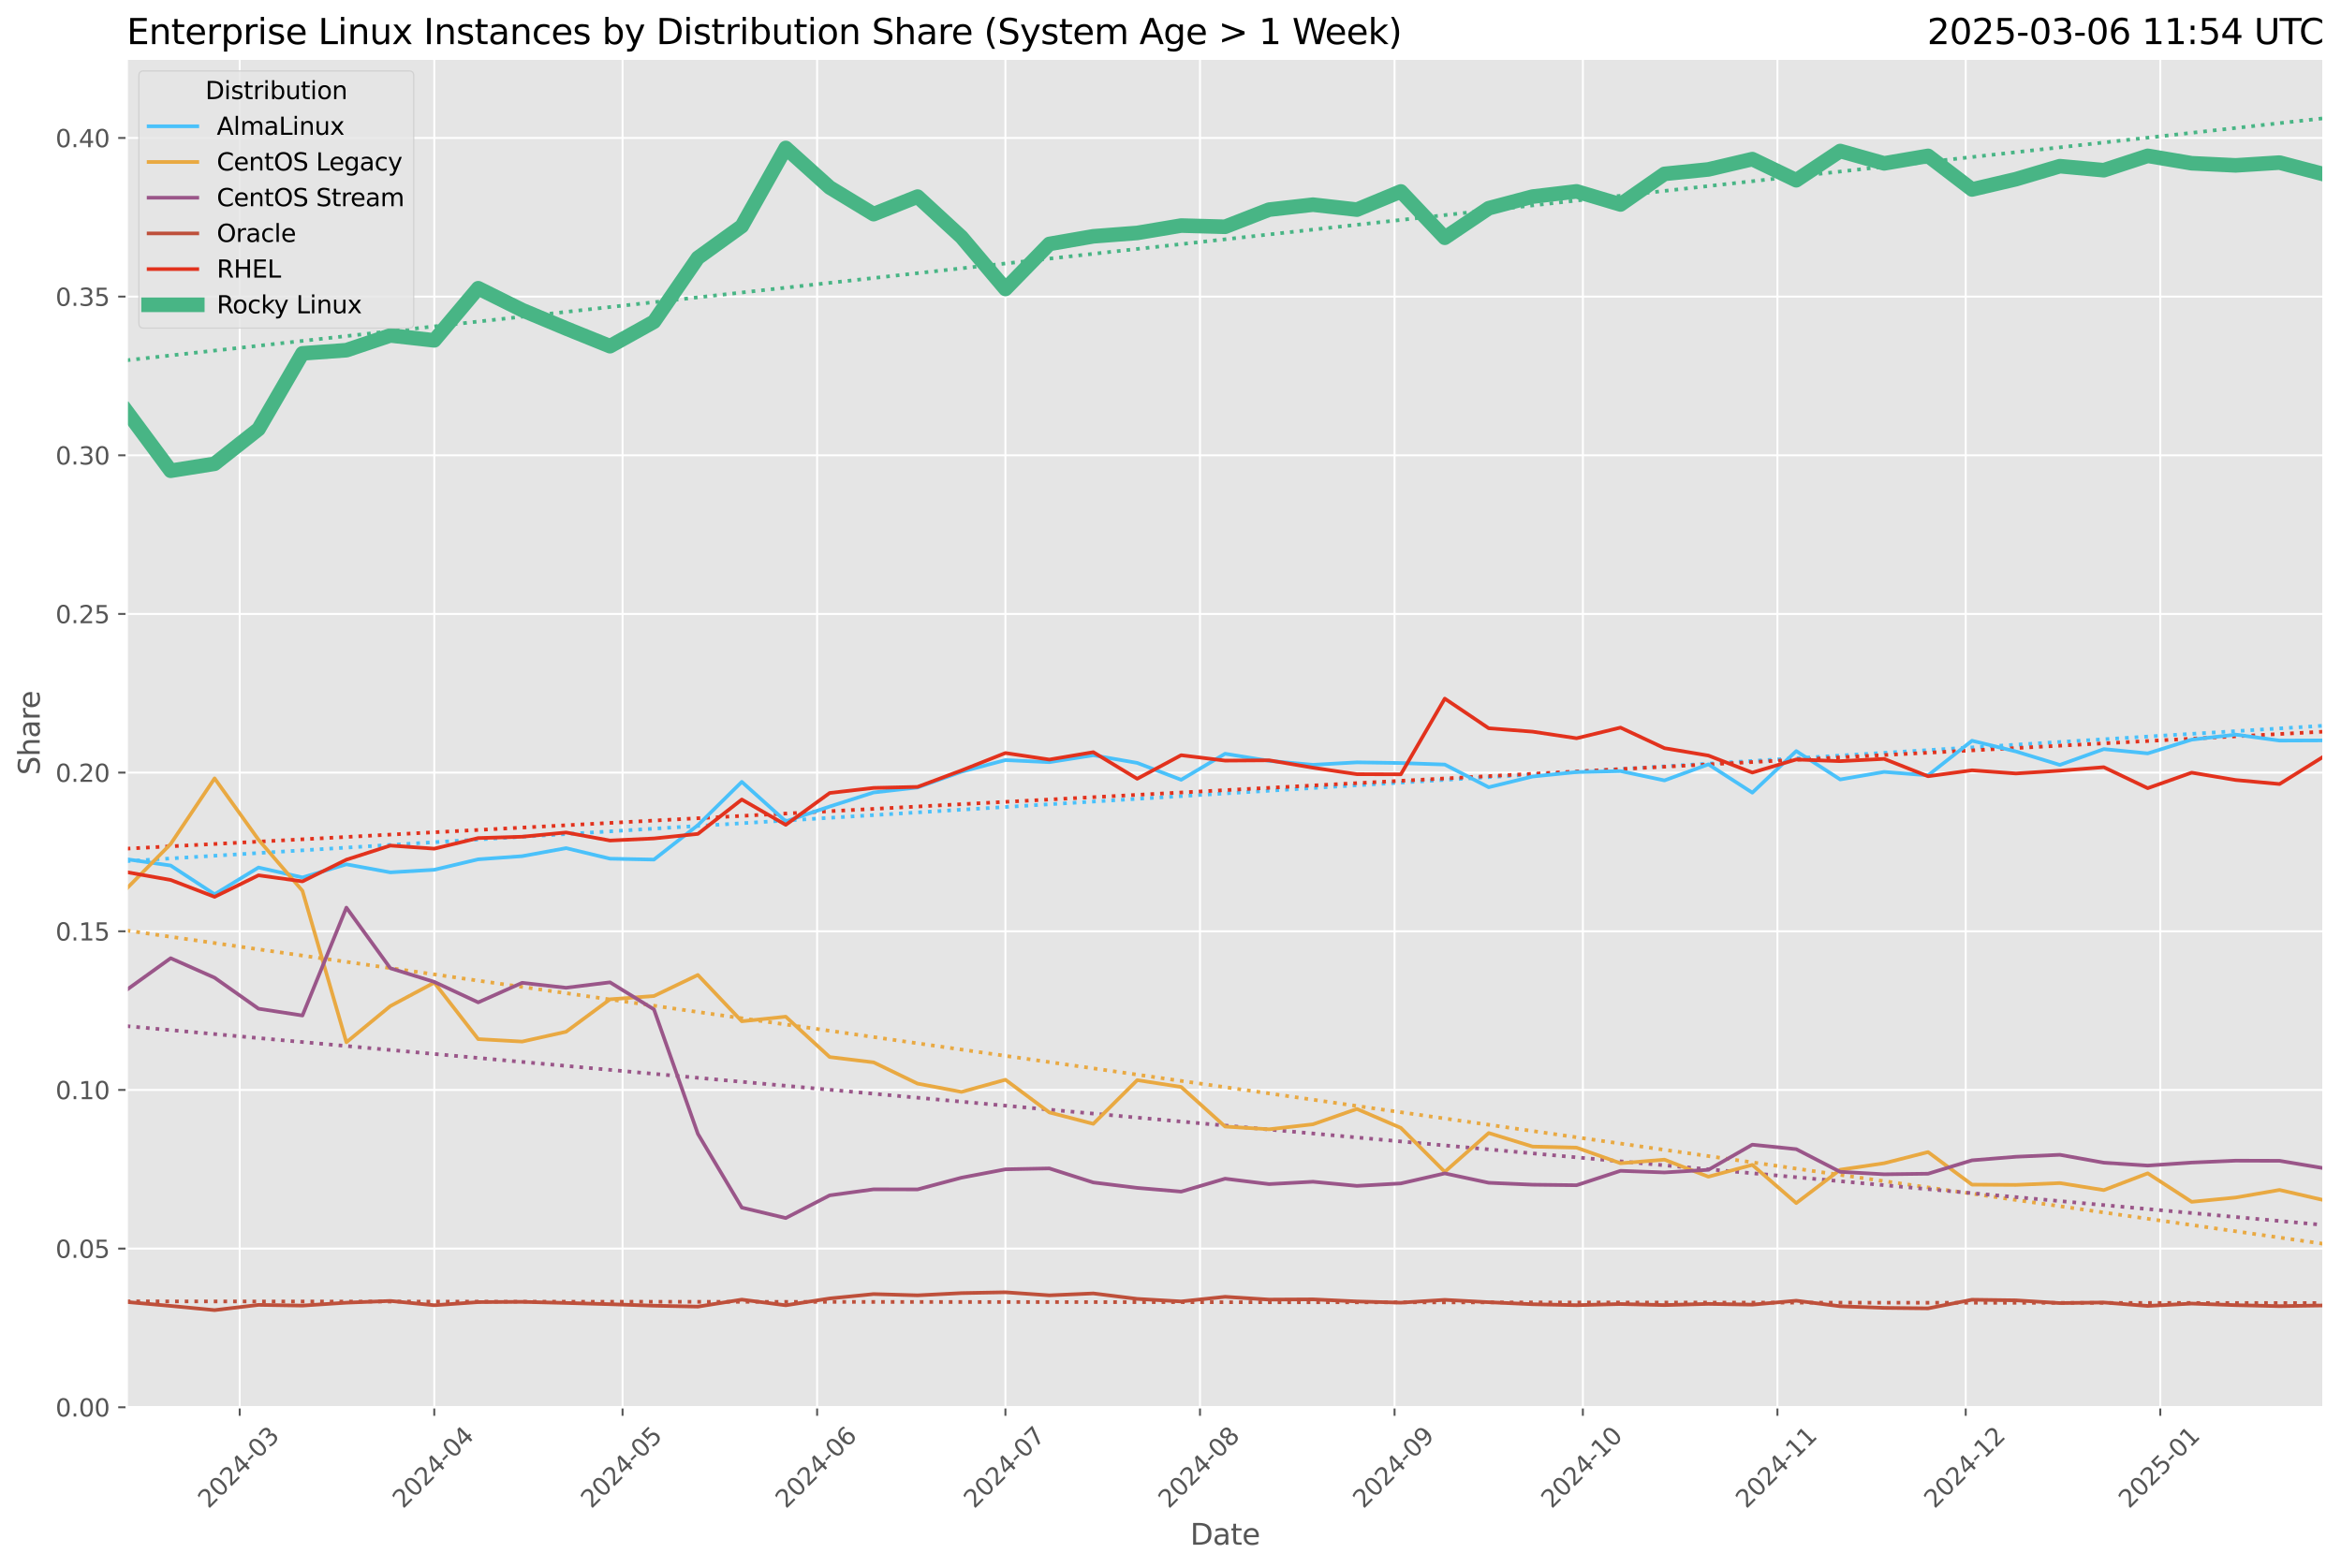 <?xml version="1.0" encoding="utf-8" standalone="no"?>
<!DOCTYPE svg PUBLIC "-//W3C//DTD SVG 1.1//EN"
  "http://www.w3.org/Graphics/SVG/1.1/DTD/svg11.dtd">
<svg xmlns:xlink="http://www.w3.org/1999/xlink" width="962.123pt" height="644.744pt" viewBox="0 0 962.123 644.744" xmlns="http://www.w3.org/2000/svg" version="1.1">
 <defs>
  <style type="text/css">*{stroke-linejoin: round; stroke-linecap: butt}</style>
 </defs>
 <g id="figure_1">
  <g id="patch_1">
   <path d="M 0 644.744 
L 962.123 644.744 
L 962.123 0 
L 0 0 
z
" style="fill: #ffffff"/>
  </g>
  <g id="axes_1">
   <g id="patch_2">
    <path d="M 52.079 578.542 
L 954.923 578.542 
L 954.923 24.142 
L 52.079 24.142 
z
" style="fill: #e5e5e5"/>
   </g>
   <g id="matplotlib.axis_1">
    <g id="xtick_1">
     <g id="line2d_1">
      <path d="M 98.511 578.542 
L 98.511 24.142 
" clip-path="url(#p23a10c88fe)" style="fill: none; stroke: #ffffff; stroke-width: 0.8; stroke-linecap: square"/>
     </g>
     <g id="line2d_2">
      <defs>
       <path id="m8ff045184d" d="M 0 0 
L 0 3.5 
" style="stroke: #555555; stroke-width: 0.8"/>
      </defs>
      <g>
       <use xlink:href="#m8ff045184d" x="98.511" y="578.542" style="fill: #555555; stroke: #555555; stroke-width: 0.8"/>
      </g>
     </g>
     <g id="text_1">
      <!-- 2024-03 -->
      <g style="fill: #555555" transform="translate(85.69 620.46) rotate(-45) scale(0.1 -0.1)">
       <defs>
        <path id="DejaVuSans-32" d="M 1228 531 
L 3431 531 
L 3431 0 
L 469 0 
L 469 531 
Q 828 903 1448 1529 
Q 2069 2156 2228 2338 
Q 2531 2678 2651 2914 
Q 2772 3150 2772 3378 
Q 2772 3750 2511 3984 
Q 2250 4219 1831 4219 
Q 1534 4219 1204 4116 
Q 875 4013 500 3803 
L 500 4441 
Q 881 4594 1212 4672 
Q 1544 4750 1819 4750 
Q 2544 4750 2975 4387 
Q 3406 4025 3406 3419 
Q 3406 3131 3298 2873 
Q 3191 2616 2906 2266 
Q 2828 2175 2409 1742 
Q 1991 1309 1228 531 
z
" transform="scale(0.016)"/>
        <path id="DejaVuSans-30" d="M 2034 4250 
Q 1547 4250 1301 3770 
Q 1056 3291 1056 2328 
Q 1056 1369 1301 889 
Q 1547 409 2034 409 
Q 2525 409 2770 889 
Q 3016 1369 3016 2328 
Q 3016 3291 2770 3770 
Q 2525 4250 2034 4250 
z
M 2034 4750 
Q 2819 4750 3233 4129 
Q 3647 3509 3647 2328 
Q 3647 1150 3233 529 
Q 2819 -91 2034 -91 
Q 1250 -91 836 529 
Q 422 1150 422 2328 
Q 422 3509 836 4129 
Q 1250 4750 2034 4750 
z
" transform="scale(0.016)"/>
        <path id="DejaVuSans-34" d="M 2419 4116 
L 825 1625 
L 2419 1625 
L 2419 4116 
z
M 2253 4666 
L 3047 4666 
L 3047 1625 
L 3713 1625 
L 3713 1100 
L 3047 1100 
L 3047 0 
L 2419 0 
L 2419 1100 
L 313 1100 
L 313 1709 
L 2253 4666 
z
" transform="scale(0.016)"/>
        <path id="DejaVuSans-2d" d="M 313 2009 
L 1997 2009 
L 1997 1497 
L 313 1497 
L 313 2009 
z
" transform="scale(0.016)"/>
        <path id="DejaVuSans-33" d="M 2597 2516 
Q 3050 2419 3304 2112 
Q 3559 1806 3559 1356 
Q 3559 666 3084 287 
Q 2609 -91 1734 -91 
Q 1441 -91 1130 -33 
Q 819 25 488 141 
L 488 750 
Q 750 597 1062 519 
Q 1375 441 1716 441 
Q 2309 441 2620 675 
Q 2931 909 2931 1356 
Q 2931 1769 2642 2001 
Q 2353 2234 1838 2234 
L 1294 2234 
L 1294 2753 
L 1863 2753 
Q 2328 2753 2575 2939 
Q 2822 3125 2822 3475 
Q 2822 3834 2567 4026 
Q 2313 4219 1838 4219 
Q 1578 4219 1281 4162 
Q 984 4106 628 3988 
L 628 4550 
Q 988 4650 1302 4700 
Q 1616 4750 1894 4750 
Q 2613 4750 3031 4423 
Q 3450 4097 3450 3541 
Q 3450 3153 3228 2886 
Q 3006 2619 2597 2516 
z
" transform="scale(0.016)"/>
       </defs>
       <use xlink:href="#DejaVuSans-32"/>
       <use xlink:href="#DejaVuSans-30" x="63.623"/>
       <use xlink:href="#DejaVuSans-32" x="127.246"/>
       <use xlink:href="#DejaVuSans-34" x="190.869"/>
       <use xlink:href="#DejaVuSans-2d" x="254.492"/>
       <use xlink:href="#DejaVuSans-30" x="290.576"/>
       <use xlink:href="#DejaVuSans-33" x="354.199"/>
      </g>
     </g>
    </g>
    <g id="xtick_2">
     <g id="line2d_3">
      <path d="M 178.478 578.542 
L 178.478 24.142 
" clip-path="url(#p23a10c88fe)" style="fill: none; stroke: #ffffff; stroke-width: 0.8; stroke-linecap: square"/>
     </g>
     <g id="line2d_4">
      <g>
       <use xlink:href="#m8ff045184d" x="178.478" y="578.542" style="fill: #555555; stroke: #555555; stroke-width: 0.8"/>
      </g>
     </g>
     <g id="text_2">
      <!-- 2024-04 -->
      <g style="fill: #555555" transform="translate(165.656 620.46) rotate(-45) scale(0.1 -0.1)">
       <use xlink:href="#DejaVuSans-32"/>
       <use xlink:href="#DejaVuSans-30" x="63.623"/>
       <use xlink:href="#DejaVuSans-32" x="127.246"/>
       <use xlink:href="#DejaVuSans-34" x="190.869"/>
       <use xlink:href="#DejaVuSans-2d" x="254.492"/>
       <use xlink:href="#DejaVuSans-30" x="290.576"/>
       <use xlink:href="#DejaVuSans-34" x="354.199"/>
      </g>
     </g>
    </g>
    <g id="xtick_3">
     <g id="line2d_5">
      <path d="M 255.864 578.542 
L 255.864 24.142 
" clip-path="url(#p23a10c88fe)" style="fill: none; stroke: #ffffff; stroke-width: 0.8; stroke-linecap: square"/>
     </g>
     <g id="line2d_6">
      <g>
       <use xlink:href="#m8ff045184d" x="255.864" y="578.542" style="fill: #555555; stroke: #555555; stroke-width: 0.8"/>
      </g>
     </g>
     <g id="text_3">
      <!-- 2024-05 -->
      <g style="fill: #555555" transform="translate(243.043 620.46) rotate(-45) scale(0.1 -0.1)">
       <defs>
        <path id="DejaVuSans-35" d="M 691 4666 
L 3169 4666 
L 3169 4134 
L 1269 4134 
L 1269 2991 
Q 1406 3038 1543 3061 
Q 1681 3084 1819 3084 
Q 2600 3084 3056 2656 
Q 3513 2228 3513 1497 
Q 3513 744 3044 326 
Q 2575 -91 1722 -91 
Q 1428 -91 1123 -41 
Q 819 9 494 109 
L 494 744 
Q 775 591 1075 516 
Q 1375 441 1709 441 
Q 2250 441 2565 725 
Q 2881 1009 2881 1497 
Q 2881 1984 2565 2268 
Q 2250 2553 1709 2553 
Q 1456 2553 1204 2497 
Q 953 2441 691 2322 
L 691 4666 
z
" transform="scale(0.016)"/>
       </defs>
       <use xlink:href="#DejaVuSans-32"/>
       <use xlink:href="#DejaVuSans-30" x="63.623"/>
       <use xlink:href="#DejaVuSans-32" x="127.246"/>
       <use xlink:href="#DejaVuSans-34" x="190.869"/>
       <use xlink:href="#DejaVuSans-2d" x="254.492"/>
       <use xlink:href="#DejaVuSans-30" x="290.576"/>
       <use xlink:href="#DejaVuSans-35" x="354.199"/>
      </g>
     </g>
    </g>
    <g id="xtick_4">
     <g id="line2d_7">
      <path d="M 335.83 578.542 
L 335.83 24.142 
" clip-path="url(#p23a10c88fe)" style="fill: none; stroke: #ffffff; stroke-width: 0.8; stroke-linecap: square"/>
     </g>
     <g id="line2d_8">
      <g>
       <use xlink:href="#m8ff045184d" x="335.83" y="578.542" style="fill: #555555; stroke: #555555; stroke-width: 0.8"/>
      </g>
     </g>
     <g id="text_4">
      <!-- 2024-06 -->
      <g style="fill: #555555" transform="translate(323.009 620.46) rotate(-45) scale(0.1 -0.1)">
       <defs>
        <path id="DejaVuSans-36" d="M 2113 2584 
Q 1688 2584 1439 2293 
Q 1191 2003 1191 1497 
Q 1191 994 1439 701 
Q 1688 409 2113 409 
Q 2538 409 2786 701 
Q 3034 994 3034 1497 
Q 3034 2003 2786 2293 
Q 2538 2584 2113 2584 
z
M 3366 4563 
L 3366 3988 
Q 3128 4100 2886 4159 
Q 2644 4219 2406 4219 
Q 1781 4219 1451 3797 
Q 1122 3375 1075 2522 
Q 1259 2794 1537 2939 
Q 1816 3084 2150 3084 
Q 2853 3084 3261 2657 
Q 3669 2231 3669 1497 
Q 3669 778 3244 343 
Q 2819 -91 2113 -91 
Q 1303 -91 875 529 
Q 447 1150 447 2328 
Q 447 3434 972 4092 
Q 1497 4750 2381 4750 
Q 2619 4750 2861 4703 
Q 3103 4656 3366 4563 
z
" transform="scale(0.016)"/>
       </defs>
       <use xlink:href="#DejaVuSans-32"/>
       <use xlink:href="#DejaVuSans-30" x="63.623"/>
       <use xlink:href="#DejaVuSans-32" x="127.246"/>
       <use xlink:href="#DejaVuSans-34" x="190.869"/>
       <use xlink:href="#DejaVuSans-2d" x="254.492"/>
       <use xlink:href="#DejaVuSans-30" x="290.576"/>
       <use xlink:href="#DejaVuSans-36" x="354.199"/>
      </g>
     </g>
    </g>
    <g id="xtick_5">
     <g id="line2d_9">
      <path d="M 413.217 578.542 
L 413.217 24.142 
" clip-path="url(#p23a10c88fe)" style="fill: none; stroke: #ffffff; stroke-width: 0.8; stroke-linecap: square"/>
     </g>
     <g id="line2d_10">
      <g>
       <use xlink:href="#m8ff045184d" x="413.217" y="578.542" style="fill: #555555; stroke: #555555; stroke-width: 0.8"/>
      </g>
     </g>
     <g id="text_5">
      <!-- 2024-07 -->
      <g style="fill: #555555" transform="translate(400.396 620.46) rotate(-45) scale(0.1 -0.1)">
       <defs>
        <path id="DejaVuSans-37" d="M 525 4666 
L 3525 4666 
L 3525 4397 
L 1831 0 
L 1172 0 
L 2766 4134 
L 525 4134 
L 525 4666 
z
" transform="scale(0.016)"/>
       </defs>
       <use xlink:href="#DejaVuSans-32"/>
       <use xlink:href="#DejaVuSans-30" x="63.623"/>
       <use xlink:href="#DejaVuSans-32" x="127.246"/>
       <use xlink:href="#DejaVuSans-34" x="190.869"/>
       <use xlink:href="#DejaVuSans-2d" x="254.492"/>
       <use xlink:href="#DejaVuSans-30" x="290.576"/>
       <use xlink:href="#DejaVuSans-37" x="354.199"/>
      </g>
     </g>
    </g>
    <g id="xtick_6">
     <g id="line2d_11">
      <path d="M 493.183 578.542 
L 493.183 24.142 
" clip-path="url(#p23a10c88fe)" style="fill: none; stroke: #ffffff; stroke-width: 0.8; stroke-linecap: square"/>
     </g>
     <g id="line2d_12">
      <g>
       <use xlink:href="#m8ff045184d" x="493.183" y="578.542" style="fill: #555555; stroke: #555555; stroke-width: 0.8"/>
      </g>
     </g>
     <g id="text_6">
      <!-- 2024-08 -->
      <g style="fill: #555555" transform="translate(480.362 620.46) rotate(-45) scale(0.1 -0.1)">
       <defs>
        <path id="DejaVuSans-38" d="M 2034 2216 
Q 1584 2216 1326 1975 
Q 1069 1734 1069 1313 
Q 1069 891 1326 650 
Q 1584 409 2034 409 
Q 2484 409 2743 651 
Q 3003 894 3003 1313 
Q 3003 1734 2745 1975 
Q 2488 2216 2034 2216 
z
M 1403 2484 
Q 997 2584 770 2862 
Q 544 3141 544 3541 
Q 544 4100 942 4425 
Q 1341 4750 2034 4750 
Q 2731 4750 3128 4425 
Q 3525 4100 3525 3541 
Q 3525 3141 3298 2862 
Q 3072 2584 2669 2484 
Q 3125 2378 3379 2068 
Q 3634 1759 3634 1313 
Q 3634 634 3220 271 
Q 2806 -91 2034 -91 
Q 1263 -91 848 271 
Q 434 634 434 1313 
Q 434 1759 690 2068 
Q 947 2378 1403 2484 
z
M 1172 3481 
Q 1172 3119 1398 2916 
Q 1625 2713 2034 2713 
Q 2441 2713 2670 2916 
Q 2900 3119 2900 3481 
Q 2900 3844 2670 4047 
Q 2441 4250 2034 4250 
Q 1625 4250 1398 4047 
Q 1172 3844 1172 3481 
z
" transform="scale(0.016)"/>
       </defs>
       <use xlink:href="#DejaVuSans-32"/>
       <use xlink:href="#DejaVuSans-30" x="63.623"/>
       <use xlink:href="#DejaVuSans-32" x="127.246"/>
       <use xlink:href="#DejaVuSans-34" x="190.869"/>
       <use xlink:href="#DejaVuSans-2d" x="254.492"/>
       <use xlink:href="#DejaVuSans-30" x="290.576"/>
       <use xlink:href="#DejaVuSans-38" x="354.199"/>
      </g>
     </g>
    </g>
    <g id="xtick_7">
     <g id="line2d_13">
      <path d="M 573.149 578.542 
L 573.149 24.142 
" clip-path="url(#p23a10c88fe)" style="fill: none; stroke: #ffffff; stroke-width: 0.8; stroke-linecap: square"/>
     </g>
     <g id="line2d_14">
      <g>
       <use xlink:href="#m8ff045184d" x="573.149" y="578.542" style="fill: #555555; stroke: #555555; stroke-width: 0.8"/>
      </g>
     </g>
     <g id="text_7">
      <!-- 2024-09 -->
      <g style="fill: #555555" transform="translate(560.328 620.46) rotate(-45) scale(0.1 -0.1)">
       <defs>
        <path id="DejaVuSans-39" d="M 703 97 
L 703 672 
Q 941 559 1184 500 
Q 1428 441 1663 441 
Q 2288 441 2617 861 
Q 2947 1281 2994 2138 
Q 2813 1869 2534 1725 
Q 2256 1581 1919 1581 
Q 1219 1581 811 2004 
Q 403 2428 403 3163 
Q 403 3881 828 4315 
Q 1253 4750 1959 4750 
Q 2769 4750 3195 4129 
Q 3622 3509 3622 2328 
Q 3622 1225 3098 567 
Q 2575 -91 1691 -91 
Q 1453 -91 1209 -44 
Q 966 3 703 97 
z
M 1959 2075 
Q 2384 2075 2632 2365 
Q 2881 2656 2881 3163 
Q 2881 3666 2632 3958 
Q 2384 4250 1959 4250 
Q 1534 4250 1286 3958 
Q 1038 3666 1038 3163 
Q 1038 2656 1286 2365 
Q 1534 2075 1959 2075 
z
" transform="scale(0.016)"/>
       </defs>
       <use xlink:href="#DejaVuSans-32"/>
       <use xlink:href="#DejaVuSans-30" x="63.623"/>
       <use xlink:href="#DejaVuSans-32" x="127.246"/>
       <use xlink:href="#DejaVuSans-34" x="190.869"/>
       <use xlink:href="#DejaVuSans-2d" x="254.492"/>
       <use xlink:href="#DejaVuSans-30" x="290.576"/>
       <use xlink:href="#DejaVuSans-39" x="354.199"/>
      </g>
     </g>
    </g>
    <g id="xtick_8">
     <g id="line2d_15">
      <path d="M 650.536 578.542 
L 650.536 24.142 
" clip-path="url(#p23a10c88fe)" style="fill: none; stroke: #ffffff; stroke-width: 0.8; stroke-linecap: square"/>
     </g>
     <g id="line2d_16">
      <g>
       <use xlink:href="#m8ff045184d" x="650.536" y="578.542" style="fill: #555555; stroke: #555555; stroke-width: 0.8"/>
      </g>
     </g>
     <g id="text_8">
      <!-- 2024-10 -->
      <g style="fill: #555555" transform="translate(637.715 620.46) rotate(-45) scale(0.1 -0.1)">
       <defs>
        <path id="DejaVuSans-31" d="M 794 531 
L 1825 531 
L 1825 4091 
L 703 3866 
L 703 4441 
L 1819 4666 
L 2450 4666 
L 2450 531 
L 3481 531 
L 3481 0 
L 794 0 
L 794 531 
z
" transform="scale(0.016)"/>
       </defs>
       <use xlink:href="#DejaVuSans-32"/>
       <use xlink:href="#DejaVuSans-30" x="63.623"/>
       <use xlink:href="#DejaVuSans-32" x="127.246"/>
       <use xlink:href="#DejaVuSans-34" x="190.869"/>
       <use xlink:href="#DejaVuSans-2d" x="254.492"/>
       <use xlink:href="#DejaVuSans-31" x="290.576"/>
       <use xlink:href="#DejaVuSans-30" x="354.199"/>
      </g>
     </g>
    </g>
    <g id="xtick_9">
     <g id="line2d_17">
      <path d="M 730.502 578.542 
L 730.502 24.142 
" clip-path="url(#p23a10c88fe)" style="fill: none; stroke: #ffffff; stroke-width: 0.8; stroke-linecap: square"/>
     </g>
     <g id="line2d_18">
      <g>
       <use xlink:href="#m8ff045184d" x="730.502" y="578.542" style="fill: #555555; stroke: #555555; stroke-width: 0.8"/>
      </g>
     </g>
     <g id="text_9">
      <!-- 2024-11 -->
      <g style="fill: #555555" transform="translate(717.681 620.46) rotate(-45) scale(0.1 -0.1)">
       <use xlink:href="#DejaVuSans-32"/>
       <use xlink:href="#DejaVuSans-30" x="63.623"/>
       <use xlink:href="#DejaVuSans-32" x="127.246"/>
       <use xlink:href="#DejaVuSans-34" x="190.869"/>
       <use xlink:href="#DejaVuSans-2d" x="254.492"/>
       <use xlink:href="#DejaVuSans-31" x="290.576"/>
       <use xlink:href="#DejaVuSans-31" x="354.199"/>
      </g>
     </g>
    </g>
    <g id="xtick_10">
     <g id="line2d_19">
      <path d="M 807.889 578.542 
L 807.889 24.142 
" clip-path="url(#p23a10c88fe)" style="fill: none; stroke: #ffffff; stroke-width: 0.8; stroke-linecap: square"/>
     </g>
     <g id="line2d_20">
      <g>
       <use xlink:href="#m8ff045184d" x="807.889" y="578.542" style="fill: #555555; stroke: #555555; stroke-width: 0.8"/>
      </g>
     </g>
     <g id="text_10">
      <!-- 2024-12 -->
      <g style="fill: #555555" transform="translate(795.067 620.46) rotate(-45) scale(0.1 -0.1)">
       <use xlink:href="#DejaVuSans-32"/>
       <use xlink:href="#DejaVuSans-30" x="63.623"/>
       <use xlink:href="#DejaVuSans-32" x="127.246"/>
       <use xlink:href="#DejaVuSans-34" x="190.869"/>
       <use xlink:href="#DejaVuSans-2d" x="254.492"/>
       <use xlink:href="#DejaVuSans-31" x="290.576"/>
       <use xlink:href="#DejaVuSans-32" x="354.199"/>
      </g>
     </g>
    </g>
    <g id="xtick_11">
     <g id="line2d_21">
      <path d="M 887.855 578.542 
L 887.855 24.142 
" clip-path="url(#p23a10c88fe)" style="fill: none; stroke: #ffffff; stroke-width: 0.8; stroke-linecap: square"/>
     </g>
     <g id="line2d_22">
      <g>
       <use xlink:href="#m8ff045184d" x="887.855" y="578.542" style="fill: #555555; stroke: #555555; stroke-width: 0.8"/>
      </g>
     </g>
     <g id="text_11">
      <!-- 2025-01 -->
      <g style="fill: #555555" transform="translate(875.034 620.46) rotate(-45) scale(0.1 -0.1)">
       <use xlink:href="#DejaVuSans-32"/>
       <use xlink:href="#DejaVuSans-30" x="63.623"/>
       <use xlink:href="#DejaVuSans-32" x="127.246"/>
       <use xlink:href="#DejaVuSans-35" x="190.869"/>
       <use xlink:href="#DejaVuSans-2d" x="254.492"/>
       <use xlink:href="#DejaVuSans-30" x="290.576"/>
       <use xlink:href="#DejaVuSans-31" x="354.199"/>
      </g>
     </g>
    </g>
    <g id="text_12">
     <!-- Date -->
     <g style="fill: #555555" transform="translate(489.16 635.048) scale(0.12 -0.12)">
      <defs>
       <path id="DejaVuSans-44" d="M 1259 4147 
L 1259 519 
L 2022 519 
Q 2988 519 3436 956 
Q 3884 1394 3884 2338 
Q 3884 3275 3436 3711 
Q 2988 4147 2022 4147 
L 1259 4147 
z
M 628 4666 
L 1925 4666 
Q 3281 4666 3915 4102 
Q 4550 3538 4550 2338 
Q 4550 1131 3912 565 
Q 3275 0 1925 0 
L 628 0 
L 628 4666 
z
" transform="scale(0.016)"/>
       <path id="DejaVuSans-61" d="M 2194 1759 
Q 1497 1759 1228 1600 
Q 959 1441 959 1056 
Q 959 750 1161 570 
Q 1363 391 1709 391 
Q 2188 391 2477 730 
Q 2766 1069 2766 1631 
L 2766 1759 
L 2194 1759 
z
M 3341 1997 
L 3341 0 
L 2766 0 
L 2766 531 
Q 2569 213 2275 61 
Q 1981 -91 1556 -91 
Q 1019 -91 701 211 
Q 384 513 384 1019 
Q 384 1609 779 1909 
Q 1175 2209 1959 2209 
L 2766 2209 
L 2766 2266 
Q 2766 2663 2505 2880 
Q 2244 3097 1772 3097 
Q 1472 3097 1187 3025 
Q 903 2953 641 2809 
L 641 3341 
Q 956 3463 1253 3523 
Q 1550 3584 1831 3584 
Q 2591 3584 2966 3190 
Q 3341 2797 3341 1997 
z
" transform="scale(0.016)"/>
       <path id="DejaVuSans-74" d="M 1172 4494 
L 1172 3500 
L 2356 3500 
L 2356 3053 
L 1172 3053 
L 1172 1153 
Q 1172 725 1289 603 
Q 1406 481 1766 481 
L 2356 481 
L 2356 0 
L 1766 0 
Q 1100 0 847 248 
Q 594 497 594 1153 
L 594 3053 
L 172 3053 
L 172 3500 
L 594 3500 
L 594 4494 
L 1172 4494 
z
" transform="scale(0.016)"/>
       <path id="DejaVuSans-65" d="M 3597 1894 
L 3597 1613 
L 953 1613 
Q 991 1019 1311 708 
Q 1631 397 2203 397 
Q 2534 397 2845 478 
Q 3156 559 3463 722 
L 3463 178 
Q 3153 47 2828 -22 
Q 2503 -91 2169 -91 
Q 1331 -91 842 396 
Q 353 884 353 1716 
Q 353 2575 817 3079 
Q 1281 3584 2069 3584 
Q 2775 3584 3186 3129 
Q 3597 2675 3597 1894 
z
M 3022 2063 
Q 3016 2534 2758 2815 
Q 2500 3097 2075 3097 
Q 1594 3097 1305 2825 
Q 1016 2553 972 2059 
L 3022 2063 
z
" transform="scale(0.016)"/>
      </defs>
      <use xlink:href="#DejaVuSans-44"/>
      <use xlink:href="#DejaVuSans-61" x="77.002"/>
      <use xlink:href="#DejaVuSans-74" x="138.281"/>
      <use xlink:href="#DejaVuSans-65" x="177.49"/>
     </g>
    </g>
   </g>
   <g id="matplotlib.axis_2">
    <g id="ytick_1">
     <g id="line2d_23">
      <path d="M 52.079 578.542 
L 954.923 578.542 
" clip-path="url(#p23a10c88fe)" style="fill: none; stroke: #ffffff; stroke-width: 0.8; stroke-linecap: square"/>
     </g>
     <g id="line2d_24">
      <defs>
       <path id="m4fd3cd7f0f" d="M 0 0 
L -3.5 0 
" style="stroke: #555555; stroke-width: 0.8"/>
      </defs>
      <g>
       <use xlink:href="#m4fd3cd7f0f" x="52.079" y="578.542" style="fill: #555555; stroke: #555555; stroke-width: 0.8"/>
      </g>
     </g>
     <g id="text_13">
      <!-- 0.00 -->
      <g style="fill: #555555" transform="translate(22.814 582.341) scale(0.1 -0.1)">
       <defs>
        <path id="DejaVuSans-2e" d="M 684 794 
L 1344 794 
L 1344 0 
L 684 0 
L 684 794 
z
" transform="scale(0.016)"/>
       </defs>
       <use xlink:href="#DejaVuSans-30"/>
       <use xlink:href="#DejaVuSans-2e" x="63.623"/>
       <use xlink:href="#DejaVuSans-30" x="95.41"/>
       <use xlink:href="#DejaVuSans-30" x="159.033"/>
      </g>
     </g>
    </g>
    <g id="ytick_2">
     <g id="line2d_25">
      <path d="M 52.079 513.313 
L 954.923 513.313 
" clip-path="url(#p23a10c88fe)" style="fill: none; stroke: #ffffff; stroke-width: 0.8; stroke-linecap: square"/>
     </g>
     <g id="line2d_26">
      <g>
       <use xlink:href="#m4fd3cd7f0f" x="52.079" y="513.313" style="fill: #555555; stroke: #555555; stroke-width: 0.8"/>
      </g>
     </g>
     <g id="text_14">
      <!-- 0.05 -->
      <g style="fill: #555555" transform="translate(22.814 517.112) scale(0.1 -0.1)">
       <use xlink:href="#DejaVuSans-30"/>
       <use xlink:href="#DejaVuSans-2e" x="63.623"/>
       <use xlink:href="#DejaVuSans-30" x="95.41"/>
       <use xlink:href="#DejaVuSans-35" x="159.033"/>
      </g>
     </g>
    </g>
    <g id="ytick_3">
     <g id="line2d_27">
      <path d="M 52.079 448.084 
L 954.923 448.084 
" clip-path="url(#p23a10c88fe)" style="fill: none; stroke: #ffffff; stroke-width: 0.8; stroke-linecap: square"/>
     </g>
     <g id="line2d_28">
      <g>
       <use xlink:href="#m4fd3cd7f0f" x="52.079" y="448.084" style="fill: #555555; stroke: #555555; stroke-width: 0.8"/>
      </g>
     </g>
     <g id="text_15">
      <!-- 0.10 -->
      <g style="fill: #555555" transform="translate(22.814 451.883) scale(0.1 -0.1)">
       <use xlink:href="#DejaVuSans-30"/>
       <use xlink:href="#DejaVuSans-2e" x="63.623"/>
       <use xlink:href="#DejaVuSans-31" x="95.41"/>
       <use xlink:href="#DejaVuSans-30" x="159.033"/>
      </g>
     </g>
    </g>
    <g id="ytick_4">
     <g id="line2d_29">
      <path d="M 52.079 382.855 
L 954.923 382.855 
" clip-path="url(#p23a10c88fe)" style="fill: none; stroke: #ffffff; stroke-width: 0.8; stroke-linecap: square"/>
     </g>
     <g id="line2d_30">
      <g>
       <use xlink:href="#m4fd3cd7f0f" x="52.079" y="382.855" style="fill: #555555; stroke: #555555; stroke-width: 0.8"/>
      </g>
     </g>
     <g id="text_16">
      <!-- 0.15 -->
      <g style="fill: #555555" transform="translate(22.814 386.655) scale(0.1 -0.1)">
       <use xlink:href="#DejaVuSans-30"/>
       <use xlink:href="#DejaVuSans-2e" x="63.623"/>
       <use xlink:href="#DejaVuSans-31" x="95.41"/>
       <use xlink:href="#DejaVuSans-35" x="159.033"/>
      </g>
     </g>
    </g>
    <g id="ytick_5">
     <g id="line2d_31">
      <path d="M 52.079 317.627 
L 954.923 317.627 
" clip-path="url(#p23a10c88fe)" style="fill: none; stroke: #ffffff; stroke-width: 0.8; stroke-linecap: square"/>
     </g>
     <g id="line2d_32">
      <g>
       <use xlink:href="#m4fd3cd7f0f" x="52.079" y="317.627" style="fill: #555555; stroke: #555555; stroke-width: 0.8"/>
      </g>
     </g>
     <g id="text_17">
      <!-- 0.20 -->
      <g style="fill: #555555" transform="translate(22.814 321.426) scale(0.1 -0.1)">
       <use xlink:href="#DejaVuSans-30"/>
       <use xlink:href="#DejaVuSans-2e" x="63.623"/>
       <use xlink:href="#DejaVuSans-32" x="95.41"/>
       <use xlink:href="#DejaVuSans-30" x="159.033"/>
      </g>
     </g>
    </g>
    <g id="ytick_6">
     <g id="line2d_33">
      <path d="M 52.079 252.398 
L 954.923 252.398 
" clip-path="url(#p23a10c88fe)" style="fill: none; stroke: #ffffff; stroke-width: 0.8; stroke-linecap: square"/>
     </g>
     <g id="line2d_34">
      <g>
       <use xlink:href="#m4fd3cd7f0f" x="52.079" y="252.398" style="fill: #555555; stroke: #555555; stroke-width: 0.8"/>
      </g>
     </g>
     <g id="text_18">
      <!-- 0.25 -->
      <g style="fill: #555555" transform="translate(22.814 256.197) scale(0.1 -0.1)">
       <use xlink:href="#DejaVuSans-30"/>
       <use xlink:href="#DejaVuSans-2e" x="63.623"/>
       <use xlink:href="#DejaVuSans-32" x="95.41"/>
       <use xlink:href="#DejaVuSans-35" x="159.033"/>
      </g>
     </g>
    </g>
    <g id="ytick_7">
     <g id="line2d_35">
      <path d="M 52.079 187.169 
L 954.923 187.169 
" clip-path="url(#p23a10c88fe)" style="fill: none; stroke: #ffffff; stroke-width: 0.8; stroke-linecap: square"/>
     </g>
     <g id="line2d_36">
      <g>
       <use xlink:href="#m4fd3cd7f0f" x="52.079" y="187.169" style="fill: #555555; stroke: #555555; stroke-width: 0.8"/>
      </g>
     </g>
     <g id="text_19">
      <!-- 0.30 -->
      <g style="fill: #555555" transform="translate(22.814 190.968) scale(0.1 -0.1)">
       <use xlink:href="#DejaVuSans-30"/>
       <use xlink:href="#DejaVuSans-2e" x="63.623"/>
       <use xlink:href="#DejaVuSans-33" x="95.41"/>
       <use xlink:href="#DejaVuSans-30" x="159.033"/>
      </g>
     </g>
    </g>
    <g id="ytick_8">
     <g id="line2d_37">
      <path d="M 52.079 121.94 
L 954.923 121.94 
" clip-path="url(#p23a10c88fe)" style="fill: none; stroke: #ffffff; stroke-width: 0.8; stroke-linecap: square"/>
     </g>
     <g id="line2d_38">
      <g>
       <use xlink:href="#m4fd3cd7f0f" x="52.079" y="121.94" style="fill: #555555; stroke: #555555; stroke-width: 0.8"/>
      </g>
     </g>
     <g id="text_20">
      <!-- 0.35 -->
      <g style="fill: #555555" transform="translate(22.814 125.739) scale(0.1 -0.1)">
       <use xlink:href="#DejaVuSans-30"/>
       <use xlink:href="#DejaVuSans-2e" x="63.623"/>
       <use xlink:href="#DejaVuSans-33" x="95.41"/>
       <use xlink:href="#DejaVuSans-35" x="159.033"/>
      </g>
     </g>
    </g>
    <g id="ytick_9">
     <g id="line2d_39">
      <path d="M 52.079 56.711 
L 954.923 56.711 
" clip-path="url(#p23a10c88fe)" style="fill: none; stroke: #ffffff; stroke-width: 0.8; stroke-linecap: square"/>
     </g>
     <g id="line2d_40">
      <g>
       <use xlink:href="#m4fd3cd7f0f" x="52.079" y="56.711" style="fill: #555555; stroke: #555555; stroke-width: 0.8"/>
      </g>
     </g>
     <g id="text_21">
      <!-- 0.40 -->
      <g style="fill: #555555" transform="translate(22.814 60.511) scale(0.1 -0.1)">
       <use xlink:href="#DejaVuSans-30"/>
       <use xlink:href="#DejaVuSans-2e" x="63.623"/>
       <use xlink:href="#DejaVuSans-34" x="95.41"/>
       <use xlink:href="#DejaVuSans-30" x="159.033"/>
      </g>
     </g>
    </g>
    <g id="text_22">
     <!-- Share -->
     <g style="fill: #555555" transform="translate(16.318 318.654) rotate(-90) scale(0.12 -0.12)">
      <defs>
       <path id="DejaVuSans-53" d="M 3425 4513 
L 3425 3897 
Q 3066 4069 2747 4153 
Q 2428 4238 2131 4238 
Q 1616 4238 1336 4038 
Q 1056 3838 1056 3469 
Q 1056 3159 1242 3001 
Q 1428 2844 1947 2747 
L 2328 2669 
Q 3034 2534 3370 2195 
Q 3706 1856 3706 1288 
Q 3706 609 3251 259 
Q 2797 -91 1919 -91 
Q 1588 -91 1214 -16 
Q 841 59 441 206 
L 441 856 
Q 825 641 1194 531 
Q 1563 422 1919 422 
Q 2459 422 2753 634 
Q 3047 847 3047 1241 
Q 3047 1584 2836 1778 
Q 2625 1972 2144 2069 
L 1759 2144 
Q 1053 2284 737 2584 
Q 422 2884 422 3419 
Q 422 4038 858 4394 
Q 1294 4750 2059 4750 
Q 2388 4750 2728 4690 
Q 3069 4631 3425 4513 
z
" transform="scale(0.016)"/>
       <path id="DejaVuSans-68" d="M 3513 2113 
L 3513 0 
L 2938 0 
L 2938 2094 
Q 2938 2591 2744 2837 
Q 2550 3084 2163 3084 
Q 1697 3084 1428 2787 
Q 1159 2491 1159 1978 
L 1159 0 
L 581 0 
L 581 4863 
L 1159 4863 
L 1159 2956 
Q 1366 3272 1645 3428 
Q 1925 3584 2291 3584 
Q 2894 3584 3203 3211 
Q 3513 2838 3513 2113 
z
" transform="scale(0.016)"/>
       <path id="DejaVuSans-72" d="M 2631 2963 
Q 2534 3019 2420 3045 
Q 2306 3072 2169 3072 
Q 1681 3072 1420 2755 
Q 1159 2438 1159 1844 
L 1159 0 
L 581 0 
L 581 3500 
L 1159 3500 
L 1159 2956 
Q 1341 3275 1631 3429 
Q 1922 3584 2338 3584 
Q 2397 3584 2469 3576 
Q 2541 3569 2628 3553 
L 2631 2963 
z
" transform="scale(0.016)"/>
      </defs>
      <use xlink:href="#DejaVuSans-53"/>
      <use xlink:href="#DejaVuSans-68" x="63.477"/>
      <use xlink:href="#DejaVuSans-61" x="126.855"/>
      <use xlink:href="#DejaVuSans-72" x="188.135"/>
      <use xlink:href="#DejaVuSans-65" x="226.998"/>
     </g>
    </g>
   </g>
   <g id="line2d_41">
    <path d="M 52.079 354.032 
L 61.199 353.469 
L 70.319 352.907 
L 79.438 352.344 
L 88.558 351.782 
L 97.678 351.22 
L 106.797 350.657 
L 115.917 350.095 
L 125.036 349.532 
L 134.156 348.97 
L 143.276 348.407 
L 152.395 347.845 
L 161.515 347.282 
L 170.635 346.72 
L 179.754 346.157 
L 188.874 345.595 
L 197.994 345.033 
L 207.113 344.47 
L 216.233 343.908 
L 225.352 343.345 
L 234.472 342.783 
L 243.592 342.22 
L 252.711 341.658 
L 261.831 341.095 
L 270.951 340.533 
L 280.07 339.971 
L 289.19 339.408 
L 298.31 338.846 
L 307.429 338.283 
L 316.549 337.721 
L 325.668 337.158 
L 334.788 336.596 
L 343.908 336.033 
L 353.027 335.471 
L 362.147 334.909 
L 371.267 334.346 
L 380.386 333.784 
L 389.506 333.221 
L 398.626 332.659 
L 407.745 332.096 
L 416.865 331.534 
L 425.984 330.971 
L 435.104 330.409 
L 444.224 329.847 
L 453.343 329.284 
L 462.463 328.722 
L 471.583 328.159 
L 480.702 327.597 
L 489.822 327.034 
L 498.942 326.472 
L 508.061 325.909 
L 517.181 325.347 
L 526.3 324.785 
L 535.42 324.222 
L 544.54 323.66 
L 553.659 323.097 
L 562.779 322.535 
L 571.899 321.972 
L 581.018 321.41 
L 590.138 320.847 
L 599.258 320.285 
L 608.377 319.722 
L 617.497 319.16 
L 626.616 318.598 
L 635.736 318.035 
L 644.856 317.473 
L 653.975 316.91 
L 663.095 316.348 
L 672.215 315.785 
L 681.334 315.223 
L 690.454 314.66 
L 699.574 314.098 
L 708.693 313.536 
L 717.813 312.973 
L 726.932 312.411 
L 736.052 311.848 
L 745.172 311.286 
L 754.291 310.723 
L 763.411 310.161 
L 772.531 309.598 
L 781.65 309.036 
L 790.77 308.474 
L 799.89 307.911 
L 809.009 307.349 
L 818.129 306.786 
L 827.248 306.224 
L 836.368 305.661 
L 845.488 305.099 
L 854.607 304.536 
L 863.727 303.974 
L 872.847 303.412 
L 881.966 302.849 
L 891.086 302.287 
L 900.206 301.724 
L 909.325 301.162 
L 918.445 300.599 
L 927.564 300.037 
L 936.684 299.474 
L 945.804 298.912 
L 954.923 298.35 
" clip-path="url(#p23a10c88fe)" style="fill: none; stroke-dasharray: 1.5,2.475; stroke-dashoffset: 0; stroke: #4ac1fa; stroke-width: 1.5"/>
   </g>
   <g id="line2d_42">
    <path d="M 52.079 382.543 
L 61.199 383.844 
L 70.319 385.145 
L 79.438 386.446 
L 88.558 387.747 
L 97.678 389.048 
L 106.797 390.349 
L 115.917 391.65 
L 125.036 392.951 
L 134.156 394.252 
L 143.276 395.553 
L 152.395 396.854 
L 161.515 398.155 
L 170.635 399.456 
L 179.754 400.757 
L 188.874 402.058 
L 197.994 403.359 
L 207.113 404.66 
L 216.233 405.961 
L 225.352 407.262 
L 234.472 408.563 
L 243.592 409.864 
L 252.711 411.165 
L 261.831 412.466 
L 270.951 413.767 
L 280.07 415.068 
L 289.19 416.369 
L 298.31 417.67 
L 307.429 418.971 
L 316.549 420.272 
L 325.668 421.573 
L 334.788 422.874 
L 343.908 424.175 
L 353.027 425.476 
L 362.147 426.777 
L 371.267 428.078 
L 380.386 429.379 
L 389.506 430.68 
L 398.626 431.981 
L 407.745 433.282 
L 416.865 434.583 
L 425.984 435.884 
L 435.104 437.185 
L 444.224 438.486 
L 453.343 439.787 
L 462.463 441.088 
L 471.583 442.389 
L 480.702 443.69 
L 489.822 444.991 
L 498.942 446.292 
L 508.061 447.593 
L 517.181 448.894 
L 526.3 450.195 
L 535.42 451.496 
L 544.54 452.797 
L 553.659 454.098 
L 562.779 455.399 
L 571.899 456.7 
L 581.018 458.001 
L 590.138 459.302 
L 599.258 460.603 
L 608.377 461.904 
L 617.497 463.205 
L 626.616 464.506 
L 635.736 465.807 
L 644.856 467.108 
L 653.975 468.409 
L 663.095 469.71 
L 672.215 471.011 
L 681.334 472.312 
L 690.454 473.613 
L 699.574 474.914 
L 708.693 476.215 
L 717.813 477.516 
L 726.932 478.817 
L 736.052 480.118 
L 745.172 481.419 
L 754.291 482.72 
L 763.411 484.021 
L 772.531 485.322 
L 781.65 486.623 
L 790.77 487.924 
L 799.89 489.225 
L 809.009 490.526 
L 818.129 491.827 
L 827.248 493.128 
L 836.368 494.429 
L 845.488 495.73 
L 854.607 497.031 
L 863.727 498.332 
L 872.847 499.633 
L 881.966 500.934 
L 891.086 502.235 
L 900.206 503.536 
L 909.325 504.837 
L 918.445 506.138 
L 927.564 507.439 
L 936.684 508.74 
L 945.804 510.041 
L 954.923 511.342 
" clip-path="url(#p23a10c88fe)" style="fill: none; stroke-dasharray: 1.5,2.475; stroke-dashoffset: 0; stroke: #e9a942; stroke-width: 1.5"/>
   </g>
   <g id="line2d_43">
    <path d="M 52.079 421.851 
L 61.199 422.676 
L 70.319 423.502 
L 79.438 424.327 
L 88.558 425.153 
L 97.678 425.979 
L 106.797 426.804 
L 115.917 427.63 
L 125.036 428.456 
L 134.156 429.281 
L 143.276 430.107 
L 152.395 430.933 
L 161.515 431.758 
L 170.635 432.584 
L 179.754 433.41 
L 188.874 434.235 
L 197.994 435.061 
L 207.113 435.886 
L 216.233 436.712 
L 225.352 437.538 
L 234.472 438.363 
L 243.592 439.189 
L 252.711 440.015 
L 261.831 440.84 
L 270.951 441.666 
L 280.07 442.492 
L 289.19 443.317 
L 298.31 444.143 
L 307.429 444.968 
L 316.549 445.794 
L 325.668 446.62 
L 334.788 447.445 
L 343.908 448.271 
L 353.027 449.097 
L 362.147 449.922 
L 371.267 450.748 
L 380.386 451.574 
L 389.506 452.399 
L 398.626 453.225 
L 407.745 454.051 
L 416.865 454.876 
L 425.984 455.702 
L 435.104 456.527 
L 444.224 457.353 
L 453.343 458.179 
L 462.463 459.004 
L 471.583 459.83 
L 480.702 460.656 
L 489.822 461.481 
L 498.942 462.307 
L 508.061 463.133 
L 517.181 463.958 
L 526.3 464.784 
L 535.42 465.61 
L 544.54 466.435 
L 553.659 467.261 
L 562.779 468.086 
L 571.899 468.912 
L 581.018 469.738 
L 590.138 470.563 
L 599.258 471.389 
L 608.377 472.215 
L 617.497 473.04 
L 626.616 473.866 
L 635.736 474.692 
L 644.856 475.517 
L 653.975 476.343 
L 663.095 477.168 
L 672.215 477.994 
L 681.334 478.82 
L 690.454 479.645 
L 699.574 480.471 
L 708.693 481.297 
L 717.813 482.122 
L 726.932 482.948 
L 736.052 483.774 
L 745.172 484.599 
L 754.291 485.425 
L 763.411 486.251 
L 772.531 487.076 
L 781.65 487.902 
L 790.77 488.727 
L 799.89 489.553 
L 809.009 490.379 
L 818.129 491.204 
L 827.248 492.03 
L 836.368 492.856 
L 845.488 493.681 
L 854.607 494.507 
L 863.727 495.333 
L 872.847 496.158 
L 881.966 496.984 
L 891.086 497.81 
L 900.206 498.635 
L 909.325 499.461 
L 918.445 500.286 
L 927.564 501.112 
L 936.684 501.938 
L 945.804 502.763 
L 954.923 503.589 
" clip-path="url(#p23a10c88fe)" style="fill: none; stroke-dasharray: 1.5,2.475; stroke-dashoffset: 0; stroke: #9a5689; stroke-width: 1.5"/>
   </g>
   <g id="line2d_44">
    <path d="M 52.079 534.998 
L 61.199 535.005 
L 70.319 535.012 
L 79.438 535.019 
L 88.558 535.026 
L 97.678 535.033 
L 106.797 535.04 
L 115.917 535.047 
L 125.036 535.054 
L 134.156 535.061 
L 143.276 535.068 
L 152.395 535.075 
L 161.515 535.082 
L 170.635 535.089 
L 179.754 535.097 
L 188.874 535.104 
L 197.994 535.111 
L 207.113 535.118 
L 216.233 535.125 
L 225.352 535.132 
L 234.472 535.139 
L 243.592 535.146 
L 252.711 535.153 
L 261.831 535.16 
L 270.951 535.167 
L 280.07 535.174 
L 289.19 535.181 
L 298.31 535.188 
L 307.429 535.195 
L 316.549 535.202 
L 325.668 535.209 
L 334.788 535.216 
L 343.908 535.223 
L 353.027 535.23 
L 362.147 535.237 
L 371.267 535.244 
L 380.386 535.251 
L 389.506 535.258 
L 398.626 535.265 
L 407.745 535.272 
L 416.865 535.279 
L 425.984 535.286 
L 435.104 535.293 
L 444.224 535.3 
L 453.343 535.307 
L 462.463 535.314 
L 471.583 535.321 
L 480.702 535.328 
L 489.822 535.335 
L 498.942 535.342 
L 508.061 535.349 
L 517.181 535.356 
L 526.3 535.363 
L 535.42 535.371 
L 544.54 535.378 
L 553.659 535.385 
L 562.779 535.392 
L 571.899 535.399 
L 581.018 535.406 
L 590.138 535.413 
L 599.258 535.42 
L 608.377 535.427 
L 617.497 535.434 
L 626.616 535.441 
L 635.736 535.448 
L 644.856 535.455 
L 653.975 535.462 
L 663.095 535.469 
L 672.215 535.476 
L 681.334 535.483 
L 690.454 535.49 
L 699.574 535.497 
L 708.693 535.504 
L 717.813 535.511 
L 726.932 535.518 
L 736.052 535.525 
L 745.172 535.532 
L 754.291 535.539 
L 763.411 535.546 
L 772.531 535.553 
L 781.65 535.56 
L 790.77 535.567 
L 799.89 535.574 
L 809.009 535.581 
L 818.129 535.588 
L 827.248 535.595 
L 836.368 535.602 
L 845.488 535.609 
L 854.607 535.616 
L 863.727 535.623 
L 872.847 535.63 
L 881.966 535.637 
L 891.086 535.644 
L 900.206 535.652 
L 909.325 535.659 
L 918.445 535.666 
L 927.564 535.673 
L 936.684 535.68 
L 945.804 535.687 
L 954.923 535.694 
" clip-path="url(#p23a10c88fe)" style="fill: none; stroke-dasharray: 1.5,2.475; stroke-dashoffset: 0; stroke: #be503b; stroke-width: 1.5"/>
   </g>
   <g id="line2d_45">
    <path d="M 52.079 348.889 
L 61.199 348.403 
L 70.319 347.918 
L 79.438 347.432 
L 88.558 346.946 
L 97.678 346.46 
L 106.797 345.974 
L 115.917 345.488 
L 125.036 345.003 
L 134.156 344.517 
L 143.276 344.031 
L 152.395 343.545 
L 161.515 343.059 
L 170.635 342.573 
L 179.754 342.088 
L 188.874 341.602 
L 197.994 341.116 
L 207.113 340.63 
L 216.233 340.144 
L 225.352 339.658 
L 234.472 339.173 
L 243.592 338.687 
L 252.711 338.201 
L 261.831 337.715 
L 270.951 337.229 
L 280.07 336.743 
L 289.19 336.258 
L 298.31 335.772 
L 307.429 335.286 
L 316.549 334.8 
L 325.668 334.314 
L 334.788 333.828 
L 343.908 333.343 
L 353.027 332.857 
L 362.147 332.371 
L 371.267 331.885 
L 380.386 331.399 
L 389.506 330.913 
L 398.626 330.428 
L 407.745 329.942 
L 416.865 329.456 
L 425.984 328.97 
L 435.104 328.484 
L 444.224 327.998 
L 453.343 327.513 
L 462.463 327.027 
L 471.583 326.541 
L 480.702 326.055 
L 489.822 325.569 
L 498.942 325.083 
L 508.061 324.598 
L 517.181 324.112 
L 526.3 323.626 
L 535.42 323.14 
L 544.54 322.654 
L 553.659 322.168 
L 562.779 321.682 
L 571.899 321.197 
L 581.018 320.711 
L 590.138 320.225 
L 599.258 319.739 
L 608.377 319.253 
L 617.497 318.767 
L 626.616 318.282 
L 635.736 317.796 
L 644.856 317.31 
L 653.975 316.824 
L 663.095 316.338 
L 672.215 315.852 
L 681.334 315.367 
L 690.454 314.881 
L 699.574 314.395 
L 708.693 313.909 
L 717.813 313.423 
L 726.932 312.937 
L 736.052 312.452 
L 745.172 311.966 
L 754.291 311.48 
L 763.411 310.994 
L 772.531 310.508 
L 781.65 310.022 
L 790.77 309.537 
L 799.89 309.051 
L 809.009 308.565 
L 818.129 308.079 
L 827.248 307.593 
L 836.368 307.107 
L 845.488 306.622 
L 854.607 306.136 
L 863.727 305.65 
L 872.847 305.164 
L 881.966 304.678 
L 891.086 304.192 
L 900.206 303.707 
L 909.325 303.221 
L 918.445 302.735 
L 927.564 302.249 
L 936.684 301.763 
L 945.804 301.277 
L 954.923 300.792 
" clip-path="url(#p23a10c88fe)" style="fill: none; stroke-dasharray: 1.5,2.475; stroke-dashoffset: 0; stroke: #e2321d; stroke-width: 1.5"/>
   </g>
   <g id="line2d_46">
    <path d="M 52.079 148.108 
L 61.199 147.103 
L 70.319 146.098 
L 79.438 145.094 
L 88.558 144.089 
L 97.678 143.084 
L 106.797 142.079 
L 115.917 141.075 
L 125.036 140.07 
L 134.156 139.065 
L 143.276 138.06 
L 152.395 137.056 
L 161.515 136.051 
L 170.635 135.046 
L 179.754 134.042 
L 188.874 133.037 
L 197.994 132.032 
L 207.113 131.027 
L 216.233 130.023 
L 225.352 129.018 
L 234.472 128.013 
L 243.592 127.009 
L 252.711 126.004 
L 261.831 124.999 
L 270.951 123.994 
L 280.07 122.99 
L 289.19 121.985 
L 298.31 120.98 
L 307.429 119.976 
L 316.549 118.971 
L 325.668 117.966 
L 334.788 116.961 
L 343.908 115.957 
L 353.027 114.952 
L 362.147 113.947 
L 371.267 112.942 
L 380.386 111.938 
L 389.506 110.933 
L 398.626 109.928 
L 407.745 108.924 
L 416.865 107.919 
L 425.984 106.914 
L 435.104 105.909 
L 444.224 104.905 
L 453.343 103.9 
L 462.463 102.895 
L 471.583 101.891 
L 480.702 100.886 
L 489.822 99.881 
L 498.942 98.876 
L 508.061 97.872 
L 517.181 96.867 
L 526.3 95.862 
L 535.42 94.857 
L 544.54 93.853 
L 553.659 92.848 
L 562.779 91.843 
L 571.899 90.839 
L 581.018 89.834 
L 590.138 88.829 
L 599.258 87.824 
L 608.377 86.82 
L 617.497 85.815 
L 626.616 84.81 
L 635.736 83.806 
L 644.856 82.801 
L 653.975 81.796 
L 663.095 80.791 
L 672.215 79.787 
L 681.334 78.782 
L 690.454 77.777 
L 699.574 76.772 
L 708.693 75.768 
L 717.813 74.763 
L 726.932 73.758 
L 736.052 72.754 
L 745.172 71.749 
L 754.291 70.744 
L 763.411 69.739 
L 772.531 68.735 
L 781.65 67.73 
L 790.77 66.725 
L 799.89 65.721 
L 809.009 64.716 
L 818.129 63.711 
L 827.248 62.706 
L 836.368 61.702 
L 845.488 60.697 
L 854.607 59.692 
L 863.727 58.687 
L 872.847 57.683 
L 881.966 56.678 
L 891.086 55.673 
L 900.206 54.669 
L 909.325 53.664 
L 918.445 52.659 
L 927.564 51.654 
L 936.684 50.65 
L 945.804 49.645 
L 954.923 48.64 
" clip-path="url(#p23a10c88fe)" style="fill: none; stroke-dasharray: 1.5,2.475; stroke-dashoffset: 0; stroke: #48b585; stroke-width: 1.5"/>
   </g>
   <g id="line2d_47">
    <path d="M 52.079 353.234 
L 70.136 355.823 
L 88.193 367.647 
L 106.25 356.645 
L 124.307 360.728 
L 142.364 355.33 
L 160.421 358.639 
L 178.478 357.569 
L 196.534 353.277 
L 214.591 351.98 
L 232.648 348.676 
L 250.705 353.012 
L 268.762 353.383 
L 286.819 339.238 
L 304.876 321.43 
L 322.933 337.659 
L 340.989 331.564 
L 359.046 325.796 
L 377.103 323.738 
L 395.16 317.26 
L 413.217 312.481 
L 431.274 313.332 
L 449.331 310.49 
L 467.388 313.638 
L 485.444 320.576 
L 503.501 309.872 
L 521.558 312.795 
L 539.615 314.427 
L 557.672 313.41 
L 575.729 313.685 
L 593.786 314.314 
L 611.843 323.645 
L 629.9 319.232 
L 647.956 317.412 
L 666.013 317.008 
L 684.07 320.838 
L 702.127 314.223 
L 720.184 325.873 
L 738.241 308.776 
L 756.298 320.447 
L 774.355 317.342 
L 792.411 318.751 
L 810.468 304.523 
L 828.525 308.934 
L 846.582 314.46 
L 864.639 307.959 
L 882.696 309.73 
L 900.753 304.074 
L 918.81 302.001 
L 936.866 304.461 
L 954.923 304.387 
" clip-path="url(#p23a10c88fe)" style="fill: none; stroke: #4ac1fa; stroke-width: 1.5; stroke-linecap: square"/>
   </g>
   <g id="line2d_48">
    <path d="M 52.079 365.278 
L 70.136 346.969 
L 88.193 319.998 
L 106.25 345.21 
L 124.307 366.227 
L 142.364 428.487 
L 160.421 413.603 
L 178.478 403.956 
L 196.534 427.186 
L 214.591 428.204 
L 232.648 424.17 
L 250.705 410.823 
L 268.762 409.473 
L 286.819 400.816 
L 304.876 419.856 
L 322.933 417.965 
L 340.989 434.563 
L 359.046 436.747 
L 377.103 445.483 
L 395.16 448.895 
L 413.217 443.89 
L 431.274 457.335 
L 449.331 462.023 
L 467.388 444.058 
L 485.444 446.859 
L 503.501 463.138 
L 521.558 464.261 
L 539.615 462.21 
L 557.672 455.9 
L 575.729 463.681 
L 593.786 481.756 
L 611.843 465.796 
L 629.9 471.371 
L 647.956 471.811 
L 666.013 478.221 
L 684.07 476.742 
L 702.127 483.755 
L 720.184 478.897 
L 738.241 494.607 
L 756.298 480.886 
L 774.355 478.218 
L 792.411 473.629 
L 810.468 487.02 
L 828.525 487.128 
L 846.582 486.372 
L 864.639 489.268 
L 882.696 482.365 
L 900.753 494.085 
L 918.81 492.317 
L 936.866 489.197 
L 954.923 493.361 
" clip-path="url(#p23a10c88fe)" style="fill: none; stroke: #e9a942; stroke-width: 1.5; stroke-linecap: square"/>
   </g>
   <g id="line2d_49">
    <path d="M 52.079 406.932 
L 70.136 393.929 
L 88.193 401.945 
L 106.25 414.686 
L 124.307 417.487 
L 142.364 373.135 
L 160.421 398.049 
L 178.478 403.66 
L 196.534 412.086 
L 214.591 404.045 
L 232.648 406.084 
L 250.705 403.844 
L 268.762 414.967 
L 286.819 466.137 
L 304.876 496.448 
L 322.933 500.753 
L 340.989 491.422 
L 359.046 488.945 
L 377.103 488.98 
L 395.16 484.159 
L 413.217 480.717 
L 431.274 480.351 
L 449.331 486.12 
L 467.388 488.356 
L 485.444 489.887 
L 503.501 484.57 
L 521.558 486.796 
L 539.615 485.822 
L 557.672 487.538 
L 575.729 486.515 
L 593.786 482.394 
L 611.843 486.251 
L 629.9 487.041 
L 647.956 487.256 
L 666.013 481.337 
L 684.07 482.009 
L 702.127 480.923 
L 720.184 470.585 
L 738.241 472.437 
L 756.298 481.751 
L 774.355 482.76 
L 792.411 482.529 
L 810.468 477.019 
L 828.525 475.557 
L 846.582 474.75 
L 864.639 477.996 
L 882.696 479.182 
L 900.753 477.946 
L 918.81 477.163 
L 936.866 477.219 
L 954.923 480.239 
" clip-path="url(#p23a10c88fe)" style="fill: none; stroke: #9a5689; stroke-width: 1.5; stroke-linecap: square"/>
   </g>
   <g id="line2d_50">
    <path d="M 52.079 535.253 
L 70.136 536.869 
L 88.193 538.61 
L 106.25 536.448 
L 124.307 536.737 
L 142.364 535.547 
L 160.421 534.83 
L 178.478 536.592 
L 196.534 535.313 
L 214.591 535.205 
L 232.648 535.655 
L 250.705 536.168 
L 268.762 536.781 
L 286.819 537.164 
L 304.876 534.285 
L 322.933 536.613 
L 340.989 533.807 
L 359.046 532.011 
L 377.103 532.526 
L 395.16 531.611 
L 413.217 531.271 
L 431.274 532.529 
L 449.331 531.744 
L 467.388 533.983 
L 485.444 535.038 
L 503.501 533.124 
L 521.558 534.276 
L 539.615 534.179 
L 557.672 535.034 
L 575.729 535.539 
L 593.786 534.382 
L 611.843 535.354 
L 629.9 536.182 
L 647.956 536.569 
L 666.013 536.096 
L 684.07 536.53 
L 702.127 536.042 
L 720.184 536.346 
L 738.241 534.735 
L 756.298 537.006 
L 774.355 537.686 
L 792.411 537.881 
L 810.468 534.332 
L 828.525 534.578 
L 846.582 535.713 
L 864.639 535.466 
L 882.696 536.879 
L 900.753 535.916 
L 918.81 536.558 
L 936.866 536.967 
L 954.923 536.684 
" clip-path="url(#p23a10c88fe)" style="fill: none; stroke: #be503b; stroke-width: 1.5; stroke-linecap: square"/>
   </g>
   <g id="line2d_51">
    <path d="M 52.079 358.551 
L 70.136 361.76 
L 88.193 368.699 
L 106.25 359.847 
L 124.307 362.342 
L 142.364 353.421 
L 160.421 347.622 
L 178.478 348.899 
L 196.534 344.536 
L 214.591 343.989 
L 232.648 342.246 
L 250.705 345.553 
L 268.762 344.697 
L 286.819 342.829 
L 304.876 328.683 
L 322.933 339.107 
L 340.989 326.002 
L 359.046 323.919 
L 377.103 323.5 
L 395.16 316.739 
L 413.217 309.576 
L 431.274 312.27 
L 449.331 309.225 
L 467.388 320.164 
L 485.444 310.473 
L 503.501 312.695 
L 521.558 312.567 
L 539.615 315.606 
L 557.672 318.28 
L 575.729 318.338 
L 593.786 287.209 
L 611.843 299.396 
L 629.9 300.796 
L 647.956 303.51 
L 666.013 299.123 
L 684.07 307.582 
L 702.127 310.614 
L 720.184 317.61 
L 738.241 312.23 
L 756.298 312.917 
L 774.355 311.984 
L 792.411 319.125 
L 810.468 316.674 
L 828.525 317.989 
L 846.582 316.827 
L 864.639 315.401 
L 882.696 324.032 
L 900.753 317.649 
L 918.81 320.673 
L 936.866 322.324 
L 954.923 311.062 
" clip-path="url(#p23a10c88fe)" style="fill: none; stroke: #e2321d; stroke-width: 1.5; stroke-linecap: square"/>
   </g>
   <g id="line2d_52">
    <path d="M 52.079 169.15 
L 70.136 193.534 
L 88.193 190.658 
L 106.25 176.414 
L 124.307 145.265 
L 142.364 143.97 
L 160.421 137.903 
L 178.478 139.927 
L 196.534 118.492 
L 214.591 127.465 
L 232.648 135.021 
L 250.705 142.325 
L 268.762 132.274 
L 286.819 106 
L 304.876 92.981 
L 322.933 60.822 
L 340.989 77.069 
L 359.046 88.033 
L 377.103 80.827 
L 395.16 97.465 
L 413.217 118.797 
L 431.274 100.287 
L 449.331 97.149 
L 467.388 95.762 
L 485.444 92.732 
L 503.501 93.232 
L 521.558 86.186 
L 539.615 84.141 
L 557.672 86.18 
L 575.729 78.701 
L 593.786 97.748 
L 611.843 85.597 
L 629.9 80.816 
L 647.956 78.676 
L 666.013 84.063 
L 684.07 71.479 
L 702.127 69.652 
L 720.184 65.414 
L 738.241 74.108 
L 756.298 62.083 
L 774.355 67.164 
L 792.411 64.079 
L 810.468 77.888 
L 828.525 73.662 
L 846.582 68.313 
L 864.639 69.979 
L 882.696 64.062 
L 900.753 67.112 
L 918.81 67.985 
L 936.866 66.844 
L 954.923 71.585 
" clip-path="url(#p23a10c88fe)" style="fill: none; stroke: #48b585; stroke-width: 6; stroke-linecap: square"/>
   </g>
   <g id="patch_3">
    <path d="M 52.079 578.542 
L 52.079 24.142 
" style="fill: none; stroke: #ffffff; stroke-linejoin: miter; stroke-linecap: square"/>
   </g>
   <g id="patch_4">
    <path d="M 954.923 578.542 
L 954.923 24.142 
" style="fill: none; stroke: #ffffff; stroke-linejoin: miter; stroke-linecap: square"/>
   </g>
   <g id="patch_5">
    <path d="M 52.079 578.542 
L 954.923 578.542 
" style="fill: none; stroke: #ffffff; stroke-linejoin: miter; stroke-linecap: square"/>
   </g>
   <g id="patch_6">
    <path d="M 52.079 24.142 
L 954.923 24.142 
" style="fill: none; stroke: #ffffff; stroke-linejoin: miter; stroke-linecap: square"/>
   </g>
   <g id="text_23">
    <!-- Enterprise Linux Instances by Distribution Share (System Age &gt; 1 Week) -->
    <g transform="translate(52.079 18.142) scale(0.144 -0.144)">
     <defs>
      <path id="DejaVuSans-45" d="M 628 4666 
L 3578 4666 
L 3578 4134 
L 1259 4134 
L 1259 2753 
L 3481 2753 
L 3481 2222 
L 1259 2222 
L 1259 531 
L 3634 531 
L 3634 0 
L 628 0 
L 628 4666 
z
" transform="scale(0.016)"/>
      <path id="DejaVuSans-6e" d="M 3513 2113 
L 3513 0 
L 2938 0 
L 2938 2094 
Q 2938 2591 2744 2837 
Q 2550 3084 2163 3084 
Q 1697 3084 1428 2787 
Q 1159 2491 1159 1978 
L 1159 0 
L 581 0 
L 581 3500 
L 1159 3500 
L 1159 2956 
Q 1366 3272 1645 3428 
Q 1925 3584 2291 3584 
Q 2894 3584 3203 3211 
Q 3513 2838 3513 2113 
z
" transform="scale(0.016)"/>
      <path id="DejaVuSans-70" d="M 1159 525 
L 1159 -1331 
L 581 -1331 
L 581 3500 
L 1159 3500 
L 1159 2969 
Q 1341 3281 1617 3432 
Q 1894 3584 2278 3584 
Q 2916 3584 3314 3078 
Q 3713 2572 3713 1747 
Q 3713 922 3314 415 
Q 2916 -91 2278 -91 
Q 1894 -91 1617 61 
Q 1341 213 1159 525 
z
M 3116 1747 
Q 3116 2381 2855 2742 
Q 2594 3103 2138 3103 
Q 1681 3103 1420 2742 
Q 1159 2381 1159 1747 
Q 1159 1113 1420 752 
Q 1681 391 2138 391 
Q 2594 391 2855 752 
Q 3116 1113 3116 1747 
z
" transform="scale(0.016)"/>
      <path id="DejaVuSans-69" d="M 603 3500 
L 1178 3500 
L 1178 0 
L 603 0 
L 603 3500 
z
M 603 4863 
L 1178 4863 
L 1178 4134 
L 603 4134 
L 603 4863 
z
" transform="scale(0.016)"/>
      <path id="DejaVuSans-73" d="M 2834 3397 
L 2834 2853 
Q 2591 2978 2328 3040 
Q 2066 3103 1784 3103 
Q 1356 3103 1142 2972 
Q 928 2841 928 2578 
Q 928 2378 1081 2264 
Q 1234 2150 1697 2047 
L 1894 2003 
Q 2506 1872 2764 1633 
Q 3022 1394 3022 966 
Q 3022 478 2636 193 
Q 2250 -91 1575 -91 
Q 1294 -91 989 -36 
Q 684 19 347 128 
L 347 722 
Q 666 556 975 473 
Q 1284 391 1588 391 
Q 1994 391 2212 530 
Q 2431 669 2431 922 
Q 2431 1156 2273 1281 
Q 2116 1406 1581 1522 
L 1381 1569 
Q 847 1681 609 1914 
Q 372 2147 372 2553 
Q 372 3047 722 3315 
Q 1072 3584 1716 3584 
Q 2034 3584 2315 3537 
Q 2597 3491 2834 3397 
z
" transform="scale(0.016)"/>
      <path id="DejaVuSans-20" transform="scale(0.016)"/>
      <path id="DejaVuSans-4c" d="M 628 4666 
L 1259 4666 
L 1259 531 
L 3531 531 
L 3531 0 
L 628 0 
L 628 4666 
z
" transform="scale(0.016)"/>
      <path id="DejaVuSans-75" d="M 544 1381 
L 544 3500 
L 1119 3500 
L 1119 1403 
Q 1119 906 1312 657 
Q 1506 409 1894 409 
Q 2359 409 2629 706 
Q 2900 1003 2900 1516 
L 2900 3500 
L 3475 3500 
L 3475 0 
L 2900 0 
L 2900 538 
Q 2691 219 2414 64 
Q 2138 -91 1772 -91 
Q 1169 -91 856 284 
Q 544 659 544 1381 
z
M 1991 3584 
L 1991 3584 
z
" transform="scale(0.016)"/>
      <path id="DejaVuSans-78" d="M 3513 3500 
L 2247 1797 
L 3578 0 
L 2900 0 
L 1881 1375 
L 863 0 
L 184 0 
L 1544 1831 
L 300 3500 
L 978 3500 
L 1906 2253 
L 2834 3500 
L 3513 3500 
z
" transform="scale(0.016)"/>
      <path id="DejaVuSans-49" d="M 628 4666 
L 1259 4666 
L 1259 0 
L 628 0 
L 628 4666 
z
" transform="scale(0.016)"/>
      <path id="DejaVuSans-63" d="M 3122 3366 
L 3122 2828 
Q 2878 2963 2633 3030 
Q 2388 3097 2138 3097 
Q 1578 3097 1268 2742 
Q 959 2388 959 1747 
Q 959 1106 1268 751 
Q 1578 397 2138 397 
Q 2388 397 2633 464 
Q 2878 531 3122 666 
L 3122 134 
Q 2881 22 2623 -34 
Q 2366 -91 2075 -91 
Q 1284 -91 818 406 
Q 353 903 353 1747 
Q 353 2603 823 3093 
Q 1294 3584 2113 3584 
Q 2378 3584 2631 3529 
Q 2884 3475 3122 3366 
z
" transform="scale(0.016)"/>
      <path id="DejaVuSans-62" d="M 3116 1747 
Q 3116 2381 2855 2742 
Q 2594 3103 2138 3103 
Q 1681 3103 1420 2742 
Q 1159 2381 1159 1747 
Q 1159 1113 1420 752 
Q 1681 391 2138 391 
Q 2594 391 2855 752 
Q 3116 1113 3116 1747 
z
M 1159 2969 
Q 1341 3281 1617 3432 
Q 1894 3584 2278 3584 
Q 2916 3584 3314 3078 
Q 3713 2572 3713 1747 
Q 3713 922 3314 415 
Q 2916 -91 2278 -91 
Q 1894 -91 1617 61 
Q 1341 213 1159 525 
L 1159 0 
L 581 0 
L 581 4863 
L 1159 4863 
L 1159 2969 
z
" transform="scale(0.016)"/>
      <path id="DejaVuSans-79" d="M 2059 -325 
Q 1816 -950 1584 -1140 
Q 1353 -1331 966 -1331 
L 506 -1331 
L 506 -850 
L 844 -850 
Q 1081 -850 1212 -737 
Q 1344 -625 1503 -206 
L 1606 56 
L 191 3500 
L 800 3500 
L 1894 763 
L 2988 3500 
L 3597 3500 
L 2059 -325 
z
" transform="scale(0.016)"/>
      <path id="DejaVuSans-6f" d="M 1959 3097 
Q 1497 3097 1228 2736 
Q 959 2375 959 1747 
Q 959 1119 1226 758 
Q 1494 397 1959 397 
Q 2419 397 2687 759 
Q 2956 1122 2956 1747 
Q 2956 2369 2687 2733 
Q 2419 3097 1959 3097 
z
M 1959 3584 
Q 2709 3584 3137 3096 
Q 3566 2609 3566 1747 
Q 3566 888 3137 398 
Q 2709 -91 1959 -91 
Q 1206 -91 779 398 
Q 353 888 353 1747 
Q 353 2609 779 3096 
Q 1206 3584 1959 3584 
z
" transform="scale(0.016)"/>
      <path id="DejaVuSans-28" d="M 1984 4856 
Q 1566 4138 1362 3434 
Q 1159 2731 1159 2009 
Q 1159 1288 1364 580 
Q 1569 -128 1984 -844 
L 1484 -844 
Q 1016 -109 783 600 
Q 550 1309 550 2009 
Q 550 2706 781 3412 
Q 1013 4119 1484 4856 
L 1984 4856 
z
" transform="scale(0.016)"/>
      <path id="DejaVuSans-6d" d="M 3328 2828 
Q 3544 3216 3844 3400 
Q 4144 3584 4550 3584 
Q 5097 3584 5394 3201 
Q 5691 2819 5691 2113 
L 5691 0 
L 5113 0 
L 5113 2094 
Q 5113 2597 4934 2840 
Q 4756 3084 4391 3084 
Q 3944 3084 3684 2787 
Q 3425 2491 3425 1978 
L 3425 0 
L 2847 0 
L 2847 2094 
Q 2847 2600 2669 2842 
Q 2491 3084 2119 3084 
Q 1678 3084 1418 2786 
Q 1159 2488 1159 1978 
L 1159 0 
L 581 0 
L 581 3500 
L 1159 3500 
L 1159 2956 
Q 1356 3278 1631 3431 
Q 1906 3584 2284 3584 
Q 2666 3584 2933 3390 
Q 3200 3197 3328 2828 
z
" transform="scale(0.016)"/>
      <path id="DejaVuSans-41" d="M 2188 4044 
L 1331 1722 
L 3047 1722 
L 2188 4044 
z
M 1831 4666 
L 2547 4666 
L 4325 0 
L 3669 0 
L 3244 1197 
L 1141 1197 
L 716 0 
L 50 0 
L 1831 4666 
z
" transform="scale(0.016)"/>
      <path id="DejaVuSans-67" d="M 2906 1791 
Q 2906 2416 2648 2759 
Q 2391 3103 1925 3103 
Q 1463 3103 1205 2759 
Q 947 2416 947 1791 
Q 947 1169 1205 825 
Q 1463 481 1925 481 
Q 2391 481 2648 825 
Q 2906 1169 2906 1791 
z
M 3481 434 
Q 3481 -459 3084 -895 
Q 2688 -1331 1869 -1331 
Q 1566 -1331 1297 -1286 
Q 1028 -1241 775 -1147 
L 775 -588 
Q 1028 -725 1275 -790 
Q 1522 -856 1778 -856 
Q 2344 -856 2625 -561 
Q 2906 -266 2906 331 
L 2906 616 
Q 2728 306 2450 153 
Q 2172 0 1784 0 
Q 1141 0 747 490 
Q 353 981 353 1791 
Q 353 2603 747 3093 
Q 1141 3584 1784 3584 
Q 2172 3584 2450 3431 
Q 2728 3278 2906 2969 
L 2906 3500 
L 3481 3500 
L 3481 434 
z
" transform="scale(0.016)"/>
      <path id="DejaVuSans-3e" d="M 678 3150 
L 678 3719 
L 4684 2266 
L 4684 1747 
L 678 294 
L 678 863 
L 3897 2003 
L 678 3150 
z
" transform="scale(0.016)"/>
      <path id="DejaVuSans-57" d="M 213 4666 
L 850 4666 
L 1831 722 
L 2809 4666 
L 3519 4666 
L 4500 722 
L 5478 4666 
L 6119 4666 
L 4947 0 
L 4153 0 
L 3169 4050 
L 2175 0 
L 1381 0 
L 213 4666 
z
" transform="scale(0.016)"/>
      <path id="DejaVuSans-6b" d="M 581 4863 
L 1159 4863 
L 1159 1991 
L 2875 3500 
L 3609 3500 
L 1753 1863 
L 3688 0 
L 2938 0 
L 1159 1709 
L 1159 0 
L 581 0 
L 581 4863 
z
" transform="scale(0.016)"/>
      <path id="DejaVuSans-29" d="M 513 4856 
L 1013 4856 
Q 1481 4119 1714 3412 
Q 1947 2706 1947 2009 
Q 1947 1309 1714 600 
Q 1481 -109 1013 -844 
L 513 -844 
Q 928 -128 1133 580 
Q 1338 1288 1338 2009 
Q 1338 2731 1133 3434 
Q 928 4138 513 4856 
z
" transform="scale(0.016)"/>
     </defs>
     <use xlink:href="#DejaVuSans-45"/>
     <use xlink:href="#DejaVuSans-6e" x="63.184"/>
     <use xlink:href="#DejaVuSans-74" x="126.562"/>
     <use xlink:href="#DejaVuSans-65" x="165.771"/>
     <use xlink:href="#DejaVuSans-72" x="227.295"/>
     <use xlink:href="#DejaVuSans-70" x="268.408"/>
     <use xlink:href="#DejaVuSans-72" x="331.885"/>
     <use xlink:href="#DejaVuSans-69" x="372.998"/>
     <use xlink:href="#DejaVuSans-73" x="400.781"/>
     <use xlink:href="#DejaVuSans-65" x="452.881"/>
     <use xlink:href="#DejaVuSans-20" x="514.404"/>
     <use xlink:href="#DejaVuSans-4c" x="546.191"/>
     <use xlink:href="#DejaVuSans-69" x="601.904"/>
     <use xlink:href="#DejaVuSans-6e" x="629.688"/>
     <use xlink:href="#DejaVuSans-75" x="693.066"/>
     <use xlink:href="#DejaVuSans-78" x="756.445"/>
     <use xlink:href="#DejaVuSans-20" x="815.625"/>
     <use xlink:href="#DejaVuSans-49" x="847.412"/>
     <use xlink:href="#DejaVuSans-6e" x="876.904"/>
     <use xlink:href="#DejaVuSans-73" x="940.283"/>
     <use xlink:href="#DejaVuSans-74" x="992.383"/>
     <use xlink:href="#DejaVuSans-61" x="1031.592"/>
     <use xlink:href="#DejaVuSans-6e" x="1092.871"/>
     <use xlink:href="#DejaVuSans-63" x="1156.25"/>
     <use xlink:href="#DejaVuSans-65" x="1211.23"/>
     <use xlink:href="#DejaVuSans-73" x="1272.754"/>
     <use xlink:href="#DejaVuSans-20" x="1324.854"/>
     <use xlink:href="#DejaVuSans-62" x="1356.641"/>
     <use xlink:href="#DejaVuSans-79" x="1420.117"/>
     <use xlink:href="#DejaVuSans-20" x="1479.297"/>
     <use xlink:href="#DejaVuSans-44" x="1511.084"/>
     <use xlink:href="#DejaVuSans-69" x="1588.086"/>
     <use xlink:href="#DejaVuSans-73" x="1615.869"/>
     <use xlink:href="#DejaVuSans-74" x="1667.969"/>
     <use xlink:href="#DejaVuSans-72" x="1707.178"/>
     <use xlink:href="#DejaVuSans-69" x="1748.291"/>
     <use xlink:href="#DejaVuSans-62" x="1776.074"/>
     <use xlink:href="#DejaVuSans-75" x="1839.551"/>
     <use xlink:href="#DejaVuSans-74" x="1902.93"/>
     <use xlink:href="#DejaVuSans-69" x="1942.139"/>
     <use xlink:href="#DejaVuSans-6f" x="1969.922"/>
     <use xlink:href="#DejaVuSans-6e" x="2031.104"/>
     <use xlink:href="#DejaVuSans-20" x="2094.482"/>
     <use xlink:href="#DejaVuSans-53" x="2126.27"/>
     <use xlink:href="#DejaVuSans-68" x="2189.746"/>
     <use xlink:href="#DejaVuSans-61" x="2253.125"/>
     <use xlink:href="#DejaVuSans-72" x="2314.404"/>
     <use xlink:href="#DejaVuSans-65" x="2353.268"/>
     <use xlink:href="#DejaVuSans-20" x="2414.791"/>
     <use xlink:href="#DejaVuSans-28" x="2446.578"/>
     <use xlink:href="#DejaVuSans-53" x="2485.592"/>
     <use xlink:href="#DejaVuSans-79" x="2549.068"/>
     <use xlink:href="#DejaVuSans-73" x="2608.248"/>
     <use xlink:href="#DejaVuSans-74" x="2660.348"/>
     <use xlink:href="#DejaVuSans-65" x="2699.557"/>
     <use xlink:href="#DejaVuSans-6d" x="2761.08"/>
     <use xlink:href="#DejaVuSans-20" x="2858.492"/>
     <use xlink:href="#DejaVuSans-41" x="2890.279"/>
     <use xlink:href="#DejaVuSans-67" x="2958.688"/>
     <use xlink:href="#DejaVuSans-65" x="3022.164"/>
     <use xlink:href="#DejaVuSans-20" x="3083.688"/>
     <use xlink:href="#DejaVuSans-3e" x="3115.475"/>
     <use xlink:href="#DejaVuSans-20" x="3199.264"/>
     <use xlink:href="#DejaVuSans-31" x="3231.051"/>
     <use xlink:href="#DejaVuSans-20" x="3294.674"/>
     <use xlink:href="#DejaVuSans-57" x="3326.461"/>
     <use xlink:href="#DejaVuSans-65" x="3419.463"/>
     <use xlink:href="#DejaVuSans-65" x="3480.986"/>
     <use xlink:href="#DejaVuSans-6b" x="3542.51"/>
     <use xlink:href="#DejaVuSans-29" x="3600.42"/>
    </g>
   </g>
   <g id="text_24">
    <!-- 2025-03-06 11:54 UTC -->
    <g transform="translate(792.041 18.142) scale(0.144 -0.144)">
     <defs>
      <path id="DejaVuSans-3a" d="M 750 794 
L 1409 794 
L 1409 0 
L 750 0 
L 750 794 
z
M 750 3309 
L 1409 3309 
L 1409 2516 
L 750 2516 
L 750 3309 
z
" transform="scale(0.016)"/>
      <path id="DejaVuSans-55" d="M 556 4666 
L 1191 4666 
L 1191 1831 
Q 1191 1081 1462 751 
Q 1734 422 2344 422 
Q 2950 422 3222 751 
Q 3494 1081 3494 1831 
L 3494 4666 
L 4128 4666 
L 4128 1753 
Q 4128 841 3676 375 
Q 3225 -91 2344 -91 
Q 1459 -91 1007 375 
Q 556 841 556 1753 
L 556 4666 
z
" transform="scale(0.016)"/>
      <path id="DejaVuSans-54" d="M -19 4666 
L 3928 4666 
L 3928 4134 
L 2272 4134 
L 2272 0 
L 1638 0 
L 1638 4134 
L -19 4134 
L -19 4666 
z
" transform="scale(0.016)"/>
      <path id="DejaVuSans-43" d="M 4122 4306 
L 4122 3641 
Q 3803 3938 3442 4084 
Q 3081 4231 2675 4231 
Q 1875 4231 1450 3742 
Q 1025 3253 1025 2328 
Q 1025 1406 1450 917 
Q 1875 428 2675 428 
Q 3081 428 3442 575 
Q 3803 722 4122 1019 
L 4122 359 
Q 3791 134 3420 21 
Q 3050 -91 2638 -91 
Q 1578 -91 968 557 
Q 359 1206 359 2328 
Q 359 3453 968 4101 
Q 1578 4750 2638 4750 
Q 3056 4750 3426 4639 
Q 3797 4528 4122 4306 
z
" transform="scale(0.016)"/>
     </defs>
     <use xlink:href="#DejaVuSans-32"/>
     <use xlink:href="#DejaVuSans-30" x="63.623"/>
     <use xlink:href="#DejaVuSans-32" x="127.246"/>
     <use xlink:href="#DejaVuSans-35" x="190.869"/>
     <use xlink:href="#DejaVuSans-2d" x="254.492"/>
     <use xlink:href="#DejaVuSans-30" x="290.576"/>
     <use xlink:href="#DejaVuSans-33" x="354.199"/>
     <use xlink:href="#DejaVuSans-2d" x="417.822"/>
     <use xlink:href="#DejaVuSans-30" x="453.906"/>
     <use xlink:href="#DejaVuSans-36" x="517.529"/>
     <use xlink:href="#DejaVuSans-20" x="581.152"/>
     <use xlink:href="#DejaVuSans-31" x="612.939"/>
     <use xlink:href="#DejaVuSans-31" x="676.562"/>
     <use xlink:href="#DejaVuSans-3a" x="740.186"/>
     <use xlink:href="#DejaVuSans-35" x="773.877"/>
     <use xlink:href="#DejaVuSans-34" x="837.5"/>
     <use xlink:href="#DejaVuSans-20" x="901.123"/>
     <use xlink:href="#DejaVuSans-55" x="932.91"/>
     <use xlink:href="#DejaVuSans-54" x="1006.104"/>
     <use xlink:href="#DejaVuSans-43" x="1061.312"/>
    </g>
   </g>
   <g id="legend_1">
    <g id="patch_7">
     <path d="M 59.079 134.889 
L 168.048 134.889 
Q 170.048 134.889 170.048 132.889 
L 170.048 31.142 
Q 170.048 29.142 168.048 29.142 
L 59.079 29.142 
Q 57.079 29.142 57.079 31.142 
L 57.079 132.889 
Q 57.079 134.889 59.079 134.889 
z
" style="fill: #e5e5e5; opacity: 0.8; stroke: #cccccc; stroke-width: 0.5; stroke-linejoin: miter"/>
    </g>
    <g id="text_25">
     <!-- Distribution -->
     <g transform="translate(84.395 40.74) scale(0.1 -0.1)">
      <use xlink:href="#DejaVuSans-44"/>
      <use xlink:href="#DejaVuSans-69" x="77.002"/>
      <use xlink:href="#DejaVuSans-73" x="104.785"/>
      <use xlink:href="#DejaVuSans-74" x="156.885"/>
      <use xlink:href="#DejaVuSans-72" x="196.094"/>
      <use xlink:href="#DejaVuSans-69" x="237.207"/>
      <use xlink:href="#DejaVuSans-62" x="264.99"/>
      <use xlink:href="#DejaVuSans-75" x="328.467"/>
      <use xlink:href="#DejaVuSans-74" x="391.846"/>
      <use xlink:href="#DejaVuSans-69" x="431.055"/>
      <use xlink:href="#DejaVuSans-6f" x="458.838"/>
      <use xlink:href="#DejaVuSans-6e" x="520.02"/>
     </g>
    </g>
    <g id="line2d_53">
     <path d="M 61.079 51.918 
L 71.079 51.918 
L 81.079 51.918 
" style="fill: none; stroke: #4ac1fa; stroke-width: 1.5; stroke-linecap: square"/>
    </g>
    <g id="text_26">
     <!-- AlmaLinux -->
     <g transform="translate(89.079 55.418) scale(0.1 -0.1)">
      <defs>
       <path id="DejaVuSans-6c" d="M 603 4863 
L 1178 4863 
L 1178 0 
L 603 0 
L 603 4863 
z
" transform="scale(0.016)"/>
      </defs>
      <use xlink:href="#DejaVuSans-41"/>
      <use xlink:href="#DejaVuSans-6c" x="68.408"/>
      <use xlink:href="#DejaVuSans-6d" x="96.191"/>
      <use xlink:href="#DejaVuSans-61" x="193.604"/>
      <use xlink:href="#DejaVuSans-4c" x="254.883"/>
      <use xlink:href="#DejaVuSans-69" x="310.596"/>
      <use xlink:href="#DejaVuSans-6e" x="338.379"/>
      <use xlink:href="#DejaVuSans-75" x="401.758"/>
      <use xlink:href="#DejaVuSans-78" x="465.137"/>
     </g>
    </g>
    <g id="line2d_54">
     <path d="M 61.079 66.596 
L 71.079 66.596 
L 81.079 66.596 
" style="fill: none; stroke: #e9a942; stroke-width: 1.5; stroke-linecap: square"/>
    </g>
    <g id="text_27">
     <!-- CentOS Legacy -->
     <g transform="translate(89.079 70.096) scale(0.1 -0.1)">
      <defs>
       <path id="DejaVuSans-4f" d="M 2522 4238 
Q 1834 4238 1429 3725 
Q 1025 3213 1025 2328 
Q 1025 1447 1429 934 
Q 1834 422 2522 422 
Q 3209 422 3611 934 
Q 4013 1447 4013 2328 
Q 4013 3213 3611 3725 
Q 3209 4238 2522 4238 
z
M 2522 4750 
Q 3503 4750 4090 4092 
Q 4678 3434 4678 2328 
Q 4678 1225 4090 567 
Q 3503 -91 2522 -91 
Q 1538 -91 948 565 
Q 359 1222 359 2328 
Q 359 3434 948 4092 
Q 1538 4750 2522 4750 
z
" transform="scale(0.016)"/>
      </defs>
      <use xlink:href="#DejaVuSans-43"/>
      <use xlink:href="#DejaVuSans-65" x="69.824"/>
      <use xlink:href="#DejaVuSans-6e" x="131.348"/>
      <use xlink:href="#DejaVuSans-74" x="194.727"/>
      <use xlink:href="#DejaVuSans-4f" x="233.936"/>
      <use xlink:href="#DejaVuSans-53" x="312.646"/>
      <use xlink:href="#DejaVuSans-20" x="376.123"/>
      <use xlink:href="#DejaVuSans-4c" x="407.91"/>
      <use xlink:href="#DejaVuSans-65" x="461.873"/>
      <use xlink:href="#DejaVuSans-67" x="523.396"/>
      <use xlink:href="#DejaVuSans-61" x="586.873"/>
      <use xlink:href="#DejaVuSans-63" x="648.152"/>
      <use xlink:href="#DejaVuSans-79" x="703.133"/>
     </g>
    </g>
    <g id="line2d_55">
     <path d="M 61.079 81.275 
L 71.079 81.275 
L 81.079 81.275 
" style="fill: none; stroke: #9a5689; stroke-width: 1.5; stroke-linecap: square"/>
    </g>
    <g id="text_28">
     <!-- CentOS Stream -->
     <g transform="translate(89.079 84.775) scale(0.1 -0.1)">
      <use xlink:href="#DejaVuSans-43"/>
      <use xlink:href="#DejaVuSans-65" x="69.824"/>
      <use xlink:href="#DejaVuSans-6e" x="131.348"/>
      <use xlink:href="#DejaVuSans-74" x="194.727"/>
      <use xlink:href="#DejaVuSans-4f" x="233.936"/>
      <use xlink:href="#DejaVuSans-53" x="312.646"/>
      <use xlink:href="#DejaVuSans-20" x="376.123"/>
      <use xlink:href="#DejaVuSans-53" x="407.91"/>
      <use xlink:href="#DejaVuSans-74" x="471.387"/>
      <use xlink:href="#DejaVuSans-72" x="510.596"/>
      <use xlink:href="#DejaVuSans-65" x="549.459"/>
      <use xlink:href="#DejaVuSans-61" x="610.982"/>
      <use xlink:href="#DejaVuSans-6d" x="672.262"/>
     </g>
    </g>
    <g id="line2d_56">
     <path d="M 61.079 95.953 
L 71.079 95.953 
L 81.079 95.953 
" style="fill: none; stroke: #be503b; stroke-width: 1.5; stroke-linecap: square"/>
    </g>
    <g id="text_29">
     <!-- Oracle -->
     <g transform="translate(89.079 99.453) scale(0.1 -0.1)">
      <use xlink:href="#DejaVuSans-4f"/>
      <use xlink:href="#DejaVuSans-72" x="78.711"/>
      <use xlink:href="#DejaVuSans-61" x="119.824"/>
      <use xlink:href="#DejaVuSans-63" x="181.104"/>
      <use xlink:href="#DejaVuSans-6c" x="236.084"/>
      <use xlink:href="#DejaVuSans-65" x="263.867"/>
     </g>
    </g>
    <g id="line2d_57">
     <path d="M 61.079 110.631 
L 71.079 110.631 
L 81.079 110.631 
" style="fill: none; stroke: #e2321d; stroke-width: 1.5; stroke-linecap: square"/>
    </g>
    <g id="text_30">
     <!-- RHEL -->
     <g transform="translate(89.079 114.131) scale(0.1 -0.1)">
      <defs>
       <path id="DejaVuSans-52" d="M 2841 2188 
Q 3044 2119 3236 1894 
Q 3428 1669 3622 1275 
L 4263 0 
L 3584 0 
L 2988 1197 
Q 2756 1666 2539 1819 
Q 2322 1972 1947 1972 
L 1259 1972 
L 1259 0 
L 628 0 
L 628 4666 
L 2053 4666 
Q 2853 4666 3247 4331 
Q 3641 3997 3641 3322 
Q 3641 2881 3436 2590 
Q 3231 2300 2841 2188 
z
M 1259 4147 
L 1259 2491 
L 2053 2491 
Q 2509 2491 2742 2702 
Q 2975 2913 2975 3322 
Q 2975 3731 2742 3939 
Q 2509 4147 2053 4147 
L 1259 4147 
z
" transform="scale(0.016)"/>
       <path id="DejaVuSans-48" d="M 628 4666 
L 1259 4666 
L 1259 2753 
L 3553 2753 
L 3553 4666 
L 4184 4666 
L 4184 0 
L 3553 0 
L 3553 2222 
L 1259 2222 
L 1259 0 
L 628 0 
L 628 4666 
z
" transform="scale(0.016)"/>
      </defs>
      <use xlink:href="#DejaVuSans-52"/>
      <use xlink:href="#DejaVuSans-48" x="69.482"/>
      <use xlink:href="#DejaVuSans-45" x="144.678"/>
      <use xlink:href="#DejaVuSans-4c" x="207.861"/>
     </g>
    </g>
    <g id="line2d_58">
     <path d="M 61.079 125.309 
L 71.079 125.309 
L 81.079 125.309 
" style="fill: none; stroke: #48b585; stroke-width: 6; stroke-linecap: square"/>
    </g>
    <g id="text_31">
     <!-- Rocky Linux -->
     <g transform="translate(89.079 128.809) scale(0.1 -0.1)">
      <use xlink:href="#DejaVuSans-52"/>
      <use xlink:href="#DejaVuSans-6f" x="64.982"/>
      <use xlink:href="#DejaVuSans-63" x="126.164"/>
      <use xlink:href="#DejaVuSans-6b" x="181.145"/>
      <use xlink:href="#DejaVuSans-79" x="235.43"/>
      <use xlink:href="#DejaVuSans-20" x="294.609"/>
      <use xlink:href="#DejaVuSans-4c" x="326.396"/>
      <use xlink:href="#DejaVuSans-69" x="382.109"/>
      <use xlink:href="#DejaVuSans-6e" x="409.893"/>
      <use xlink:href="#DejaVuSans-75" x="473.271"/>
      <use xlink:href="#DejaVuSans-78" x="536.65"/>
     </g>
    </g>
   </g>
  </g>
 </g>
 <defs>
  <clipPath id="p23a10c88fe">
   <rect x="52.079" y="24.142" width="902.844" height="554.4"/>
  </clipPath>
 </defs>
</svg>

